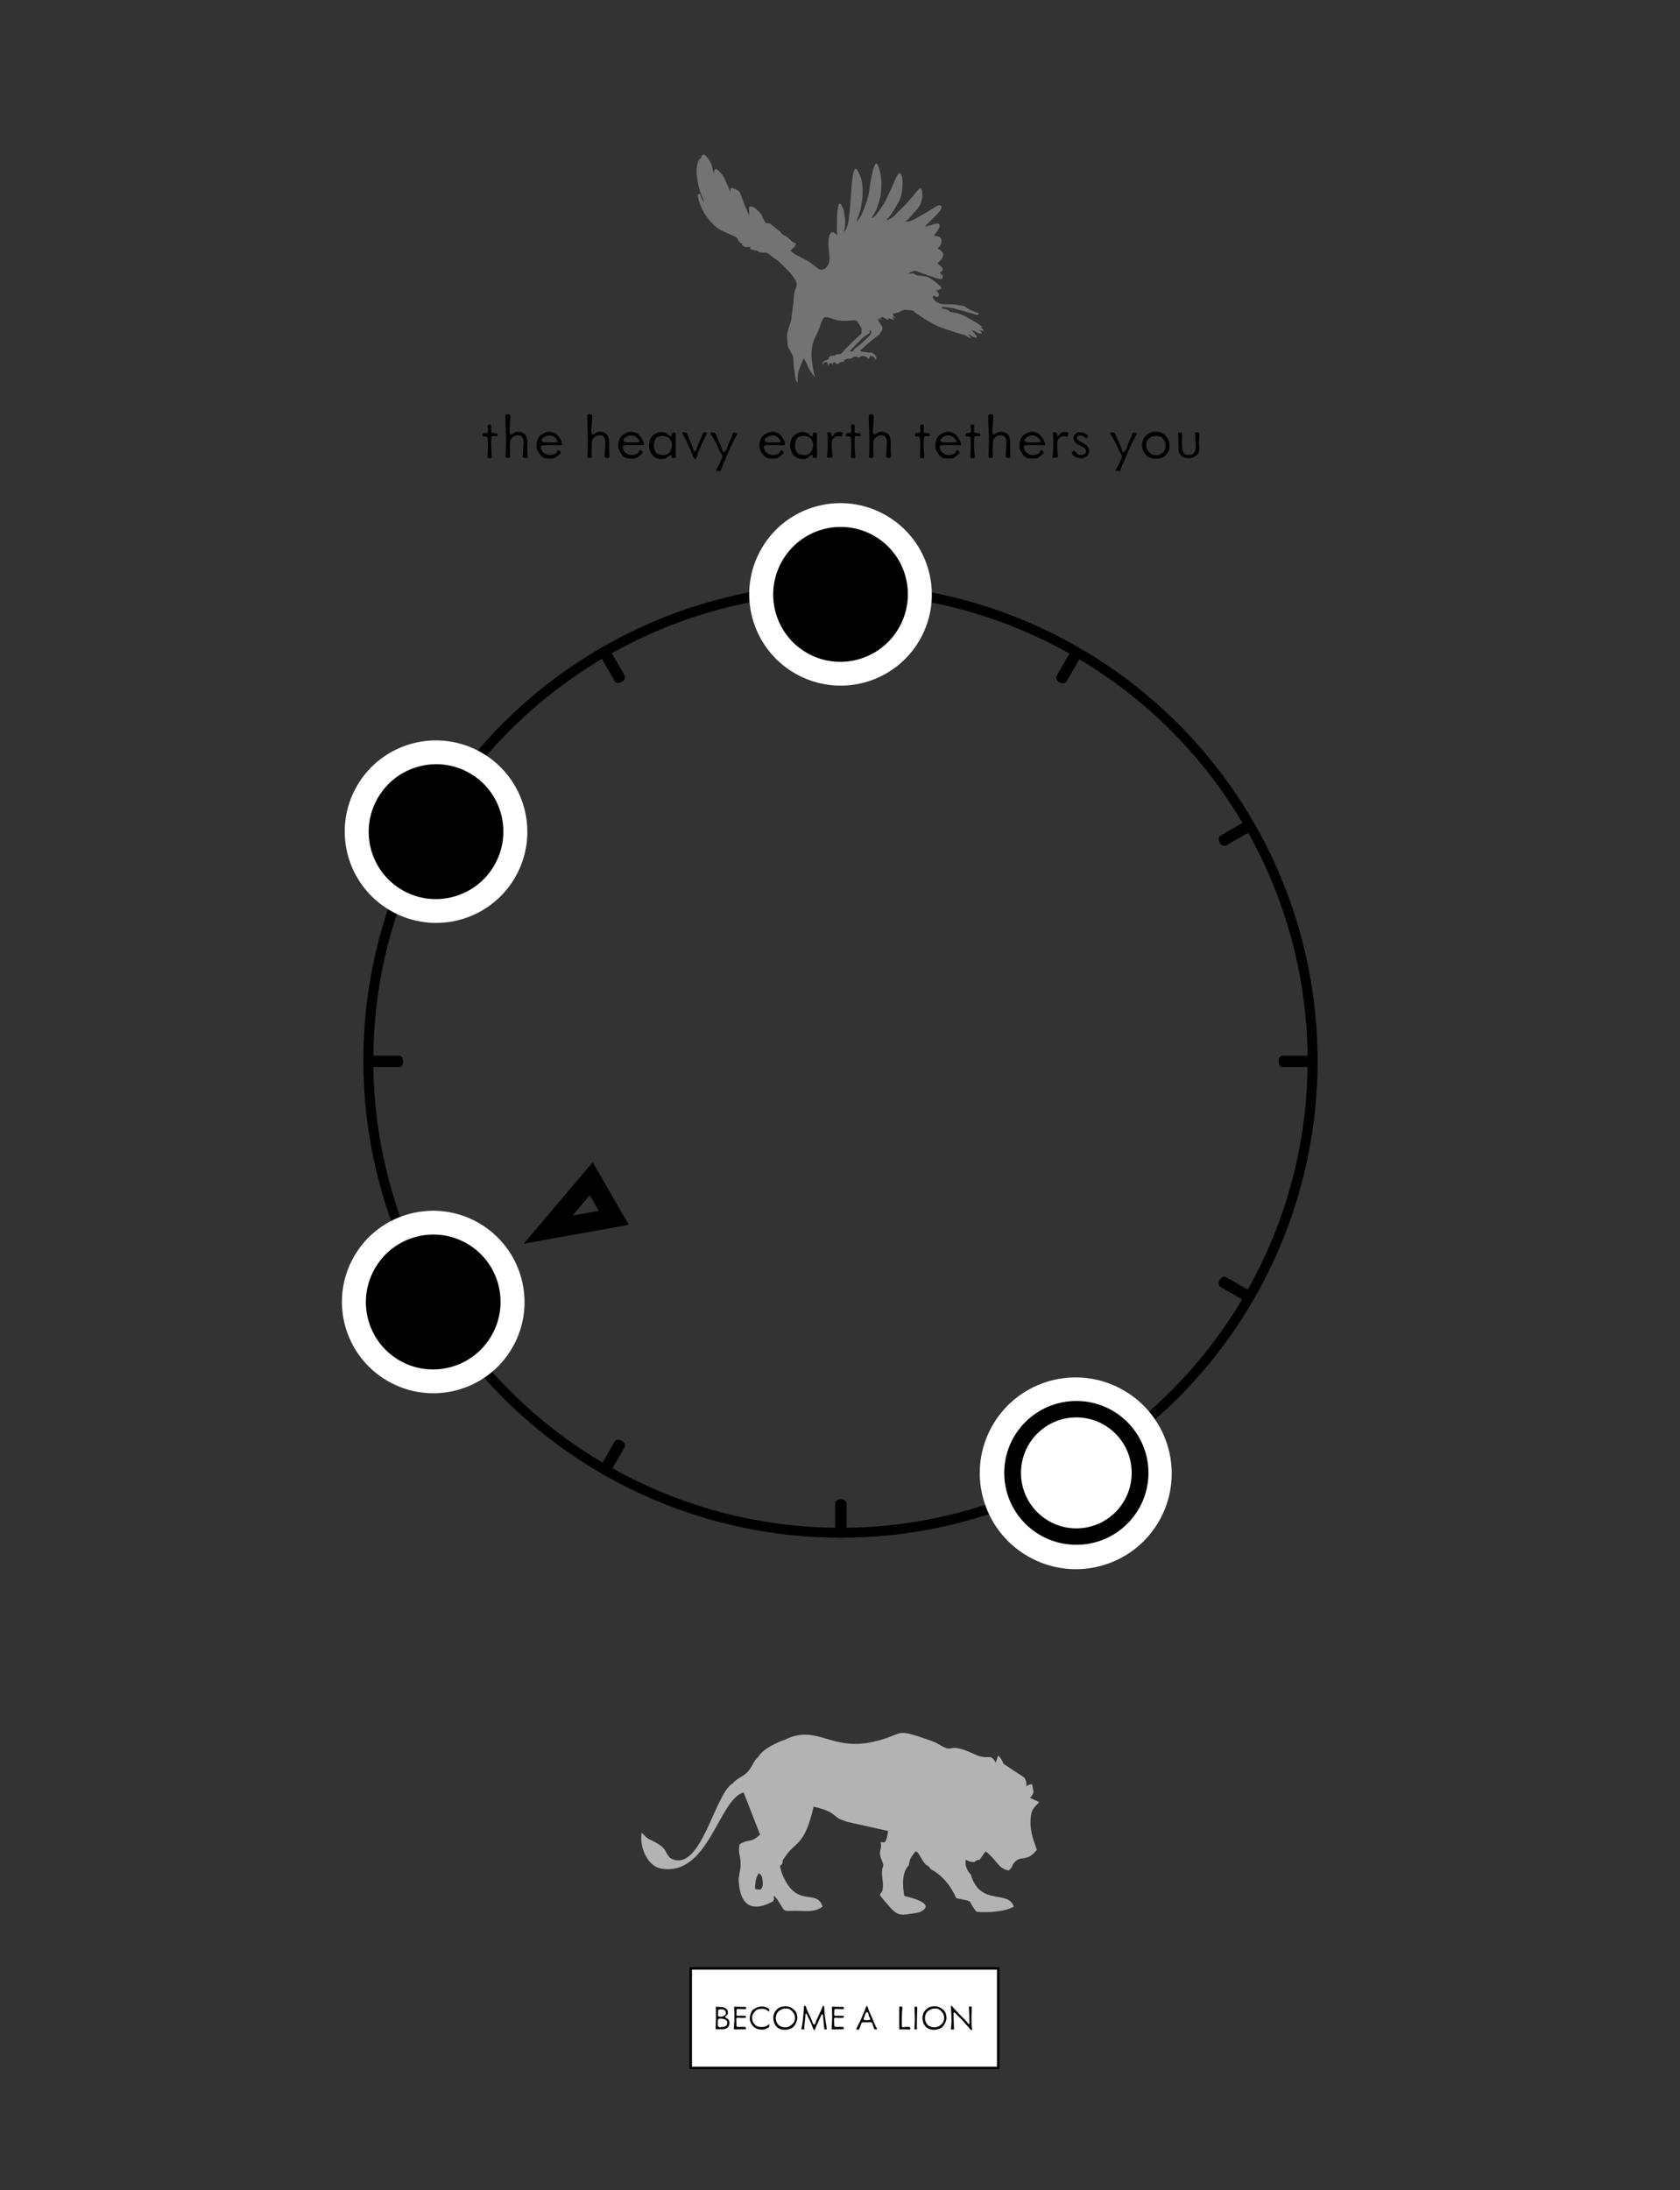 <?xml version="1.0" encoding="UTF-8" standalone="no"?>
<!DOCTYPE svg PUBLIC "-//W3C//DTD SVG 1.1//EN" "http://www.w3.org/Graphics/SVG/1.1/DTD/svg11.dtd">
<svg width="100%" height="100%" viewBox="0 0 1688 2200" version="1.1" xmlns="http://www.w3.org/2000/svg" xmlns:xlink="http://www.w3.org/1999/xlink" xml:space="preserve" xmlns:serif="http://www.serif.com/" style="fill-rule:evenodd;clip-rule:evenodd;stroke-linecap:round;stroke-linejoin:round;stroke-miterlimit:1.5;">
    <rect x="0" y="0" width="1688" height="2200" fill="#333333" stroke="none"/>
    <g transform="matrix(1,0,0,1,-6574,-2846)">
        <g id="CROW-TO-LION-1" transform="matrix(0.938,0,0,1.222,6574,2846)">
            <rect x="0" y="0" width="1800" height="1800" style="fill:none;"/>
            <g id="S" transform="matrix(0.921,0,0,0.707,188.113,75.37)">
                <g transform="matrix(-0.584,-1.011,0.903,-0.521,274.4,2401.39)">
                    <g id="Root-Markers" serif:id="Root Markers">
                        <path id="_8" serif:id="8" d="M731.999,618L768,730L695.999,730L731.999,618ZM731.999,680.84L740.959,708.715C740.959,708.715 723.04,708.715 723.04,708.715L731.999,680.84Z"/>
                    </g>
                </g>
                <g id="Ring" transform="matrix(-1.098,0,0,-1.098,1579.66,2326.32)">
                    <g transform="matrix(0.546,-0.945,0.954,0.551,-641.299,1170.26)">
                        <ellipse cx="692" cy="1046" rx="458" ry="454" style="fill:none;stroke:black;stroke-width:9.61px;"/>
                    </g>
                    <g transform="matrix(0.5,-0.866,0.63,0.364,-412.931,1316.59)">
                        <path d="M768,524.038L768,568" style="fill:none;stroke:black;stroke-width:12.06px;"/>
                    </g>
                    <g transform="matrix(0.5,-0.866,0.63,0.364,425.349,1800.57)">
                        <path d="M768,524.038L768,568" style="fill:none;stroke:black;stroke-width:12.06px;"/>
                    </g>
                    <g transform="matrix(-0.866,-0.5,0.364,-0.63,1442.63,1400.58)">
                        <path d="M768,524.038L768,568" style="fill:none;stroke:black;stroke-width:12.06px;"/>
                    </g>
                    <g transform="matrix(-0.866,-0.5,0.364,-0.63,958.61,2238.93)">
                        <path d="M768,524.038L768,568" style="fill:none;stroke:black;stroke-width:12.06px;"/>
                    </g>
                    <g transform="matrix(0.866,-0.5,0.364,0.63,-371.594,713.016)">
                        <path d="M768,524.038L768,568" style="fill:none;stroke:black;stroke-width:12.06px;"/>
                    </g>
                    <g transform="matrix(0.866,-0.5,0.364,0.63,112.404,1551.33)">
                        <path d="M768,524.038L768,568" style="fill:none;stroke:black;stroke-width:12.06px;"/>
                    </g>
                    <g transform="matrix(-0.5,-0.866,0.63,-0.364,1193.38,1713.55)">
                        <path d="M768,524.038L768,568" style="fill:none;stroke:black;stroke-width:12.06px;"/>
                    </g>
                    <g transform="matrix(-0.5,-0.866,0.63,-0.364,355.038,2197.57)">
                        <path d="M768,524.038L768,568" style="fill:none;stroke:black;stroke-width:12.06px;"/>
                    </g>
                    <g transform="matrix(1,0,0,0.727,-34,210.969)">
                        <path d="M768,524.038L768,568" style="fill:none;stroke:black;stroke-width:12.06px;"/>
                    </g>
                    <g transform="matrix(1,0,0,0.727,-34,1179)">
                        <path d="M768,524.038L768,568" style="fill:none;stroke:black;stroke-width:12.06px;"/>
                    </g>
                    <g transform="matrix(6.12323e-17,-1,0.727,4.45181e-17,821.022,1859.96)">
                        <path d="M768,524.038L768,568" style="fill:none;stroke:black;stroke-width:12.06px;"/>
                    </g>
                    <g transform="matrix(6.12323e-17,-1,0.727,4.45181e-17,-146.974,1859.96)">
                        <path d="M768,524.038L768,568" style="fill:none;stroke:black;stroke-width:12.06px;"/>
                    </g>
                </g>
                <g id="Notes" transform="matrix(1,0,0,1,0,81.033)">
                    <g id="_10" serif:id="10" transform="matrix(-1.398,2.421,-2.458,-1.419,2667.89,-328.094)">
                        <ellipse cx="766" cy="526.5" rx="33" ry="32.5" style="stroke:white;stroke-width:9.86px;"/>
                    </g>
                    <g id="_81" serif:id="8" transform="matrix(-1.398,2.421,-2.458,-1.419,2664.62,218.751)">
                        <ellipse cx="766" cy="526.5" rx="33" ry="32.5" style="stroke:white;stroke-width:9.86px;"/>
                    </g>
                    <g id="_0" serif:id="0" transform="matrix(-1.398,2.421,-2.458,-1.419,3138.34,-603.96)">
                        <ellipse cx="766" cy="526.5" rx="33" ry="32.5" style="stroke:white;stroke-width:9.86px;"/>
                    </g>
                </g>
                <g id="Treble-Marker" serif:id="Treble Marker" transform="matrix(1,0,0,1,0,81.033)">
                    <g id="_5" serif:id="5">
                        <g id="_5u" serif:id="5u" transform="matrix(-1.398,2.421,-2.458,-1.419,3411.9,417.908)">
                            <ellipse cx="766" cy="526.5" rx="33" ry="32.5" style="fill:white;stroke:white;stroke-width:13.7px;"/>
                        </g>
                        <g id="_5a" serif:id="5a" transform="matrix(1.129,0,0,1.106,19.808,956.287)">
                            <ellipse cx="910.352" cy="514.037" rx="65.648" ry="66.963" style="fill:white;stroke:black;stroke-width:17.26px;"/>
                        </g>
                    </g>
                </g>
            </g>
			<a xlink:href="CROW-TO-LION-2.svg">
            <g id="TO-LION" serif:id="TO LION" transform="matrix(1,0,0,1,0,57.273)">
                <g id="LINK-RIGHT" serif:id="LINK RIGHT" transform="matrix(1.066,0,0,0.818,205.806,-24.546)">
                    <rect x="501" y="1938" width="309" height="100" style="fill:white;stroke:black;stroke-width:2.5px;"/>
                </g>
                <g id="become-a-LION" serif:id="become a LION" transform="matrix(1.066,0,0,0.818,279.745,-7.687)">
                    <g transform="matrix(37.5,0,0,37.5,453.63,1978.55)">
                        <path d="M0.452,-0.175L0.452,-0.178C0.452,-0.239 0.411,-0.277 0.395,-0.286C0.385,-0.291 0.372,-0.296 0.362,-0.302C0.351,-0.309 0.341,-0.317 0.341,-0.326C0.341,-0.343 0.352,-0.357 0.372,-0.369C0.389,-0.379 0.411,-0.394 0.411,-0.451L0.411,-0.463C0.411,-0.528 0.344,-0.567 0.309,-0.583C0.276,-0.597 0.176,-0.601 0.115,-0.601C0.086,-0.601 0.084,-0.594 0.083,-0.588C0.083,-0.583 0.084,-0.576 0.086,-0.568C0.087,-0.559 0.09,-0.55 0.09,-0.54C0.091,-0.527 0.091,-0.501 0.091,-0.469C0.091,-0.404 0.09,-0.316 0.09,-0.271C0.09,-0.201 0.086,-0.063 0.084,-0.036L0.084,-0.026C0.084,-0.005 0.088,-0.001 0.098,-0.001L0.106,-0.001C0.115,-0.002 0.127,-0.002 0.142,-0.002C0.171,-0.002 0.212,-0.001 0.256,-0.001C0.319,-0.001 0.366,-0.016 0.397,-0.039C0.427,-0.06 0.451,-0.11 0.452,-0.175ZM0.339,-0.491C0.351,-0.469 0.358,-0.447 0.358,-0.428C0.358,-0.408 0.35,-0.39 0.329,-0.375C0.296,-0.351 0.26,-0.336 0.224,-0.336L0.211,-0.336L0.186,-0.339C0.178,-0.341 0.171,-0.342 0.164,-0.345C0.151,-0.351 0.144,-0.362 0.144,-0.38L0.144,-0.386C0.146,-0.423 0.15,-0.473 0.15,-0.493L0.15,-0.503C0.15,-0.51 0.151,-0.516 0.155,-0.522C0.161,-0.531 0.174,-0.535 0.195,-0.535L0.201,-0.535C0.217,-0.534 0.245,-0.536 0.271,-0.531C0.297,-0.527 0.326,-0.517 0.339,-0.491ZM0.393,-0.182L0.393,-0.174C0.393,-0.069 0.305,-0.064 0.25,-0.059L0.216,-0.056L0.198,-0.056C0.169,-0.056 0.141,-0.063 0.14,-0.106C0.139,-0.126 0.139,-0.148 0.139,-0.169C0.139,-0.202 0.14,-0.232 0.142,-0.245C0.146,-0.266 0.164,-0.286 0.201,-0.286C0.205,-0.286 0.209,-0.285 0.213,-0.285C0.224,-0.283 0.24,-0.283 0.259,-0.281C0.277,-0.278 0.299,-0.275 0.32,-0.268C0.357,-0.256 0.393,-0.231 0.393,-0.182Z" style="fill-rule:nonzero;"/>
                    </g>
                    <g transform="matrix(37.5,0,0,37.5,472.08,1978.55)">
                        <path d="M0.406,-0.571C0.406,-0.59 0.401,-0.596 0.392,-0.598C0.386,-0.6 0.361,-0.601 0.333,-0.601L0.263,-0.601C0.236,-0.601 0.126,-0.604 0.101,-0.604C0.091,-0.604 0.084,-0.599 0.084,-0.587L0.084,-0.584C0.086,-0.564 0.088,-0.497 0.09,-0.466C0.091,-0.447 0.092,-0.376 0.092,-0.313C0.092,-0.271 0.091,-0.234 0.09,-0.222C0.086,-0.193 0.082,-0.072 0.078,-0.029C0.078,-0.026 0.077,-0.024 0.077,-0.021C0.077,-0.008 0.082,-0.002 0.086,-0.001C0.092,0.003 0.101,0.003 0.109,0.003C0.125,0.003 0.177,0.001 0.216,0.001C0.256,0.001 0.341,-0.001 0.381,-0.001C0.399,-0.001 0.404,-0.012 0.404,-0.022C0.404,-0.028 0.402,-0.034 0.401,-0.037C0.397,-0.051 0.391,-0.059 0.386,-0.059C0.375,-0.059 0.333,-0.065 0.318,-0.065C0.302,-0.065 0.234,-0.061 0.199,-0.061C0.161,-0.061 0.147,-0.082 0.147,-0.101L0.147,-0.106C0.147,-0.108 0.148,-0.113 0.148,-0.118C0.148,-0.124 0.147,-0.13 0.147,-0.137C0.146,-0.151 0.146,-0.165 0.146,-0.172C0.146,-0.188 0.143,-0.235 0.141,-0.264L0.141,-0.269C0.141,-0.3 0.162,-0.309 0.176,-0.311C0.177,-0.311 0.18,-0.312 0.183,-0.312C0.194,-0.312 0.212,-0.311 0.229,-0.309C0.231,-0.309 0.233,-0.308 0.235,-0.308C0.256,-0.306 0.276,-0.304 0.283,-0.304C0.298,-0.304 0.359,-0.308 0.386,-0.308C0.399,-0.308 0.401,-0.314 0.401,-0.326L0.401,-0.343C0.401,-0.352 0.398,-0.36 0.39,-0.36C0.371,-0.36 0.304,-0.363 0.283,-0.363C0.261,-0.363 0.201,-0.361 0.177,-0.361C0.15,-0.361 0.145,-0.381 0.145,-0.395C0.145,-0.397 0.146,-0.4 0.146,-0.402C0.147,-0.413 0.15,-0.485 0.15,-0.508C0.15,-0.536 0.161,-0.544 0.181,-0.544L0.256,-0.544C0.276,-0.544 0.357,-0.538 0.381,-0.538C0.396,-0.538 0.406,-0.553 0.406,-0.571Z" style="fill-rule:nonzero;"/>
                    </g>
                    <g transform="matrix(37.5,0,0,37.5,489.18,1978.55)">
                        <path d="M0.571,-0.116C0.572,-0.12 0.572,-0.123 0.572,-0.126C0.572,-0.131 0.571,-0.133 0.568,-0.133C0.566,-0.133 0.562,-0.131 0.557,-0.127L0.536,-0.111C0.526,-0.103 0.513,-0.095 0.497,-0.087C0.466,-0.072 0.424,-0.059 0.365,-0.059C0.246,-0.059 0.201,-0.106 0.171,-0.138C0.141,-0.171 0.115,-0.21 0.109,-0.303C0.109,-0.306 0.108,-0.31 0.108,-0.313C0.108,-0.406 0.191,-0.493 0.24,-0.522C0.274,-0.542 0.328,-0.548 0.373,-0.548C0.397,-0.548 0.418,-0.546 0.432,-0.545C0.476,-0.538 0.536,-0.494 0.561,-0.475C0.564,-0.473 0.566,-0.471 0.566,-0.471C0.568,-0.471 0.568,-0.473 0.569,-0.475C0.57,-0.479 0.57,-0.484 0.57,-0.49L0.57,-0.52C0.57,-0.523 0.57,-0.526 0.569,-0.529C0.567,-0.534 0.564,-0.541 0.552,-0.552C0.531,-0.574 0.465,-0.608 0.376,-0.61L0.368,-0.61C0.278,-0.61 0.194,-0.568 0.14,-0.527C0.086,-0.487 0.055,-0.379 0.049,-0.3C0.049,-0.296 0.048,-0.291 0.048,-0.288C0.048,-0.213 0.098,-0.126 0.133,-0.086C0.169,-0.046 0.241,0.006 0.36,0.01L0.368,0.01C0.431,0.01 0.489,-0.007 0.541,-0.042C0.551,-0.05 0.559,-0.056 0.563,-0.059C0.569,-0.062 0.571,-0.068 0.571,-0.079L0.571,-0.116Z" style="fill-rule:nonzero;"/>
                    </g>
                    <g transform="matrix(37.5,0,0,37.5,512.618,1978.55)">
                        <path d="M0.698,-0.296C0.698,-0.331 0.693,-0.37 0.676,-0.43C0.659,-0.487 0.589,-0.545 0.544,-0.571C0.501,-0.598 0.446,-0.617 0.376,-0.617C0.321,-0.617 0.252,-0.6 0.212,-0.579C0.173,-0.559 0.11,-0.491 0.091,-0.456C0.072,-0.42 0.055,-0.358 0.053,-0.309L0.053,-0.302C0.053,-0.254 0.071,-0.186 0.081,-0.161C0.093,-0.133 0.133,-0.063 0.186,-0.033C0.239,-0.002 0.277,0.013 0.361,0.014L0.367,0.014C0.449,0.014 0.526,-0.017 0.56,-0.039C0.593,-0.061 0.641,-0.115 0.662,-0.17C0.672,-0.198 0.681,-0.221 0.688,-0.241C0.695,-0.261 0.698,-0.278 0.698,-0.296ZM0.629,-0.249C0.621,-0.211 0.596,-0.161 0.561,-0.133C0.544,-0.117 0.526,-0.104 0.508,-0.091C0.489,-0.078 0.466,-0.067 0.441,-0.061C0.416,-0.055 0.392,-0.051 0.366,-0.051C0.341,-0.051 0.315,-0.055 0.288,-0.063C0.236,-0.079 0.183,-0.106 0.151,-0.175C0.127,-0.224 0.12,-0.261 0.12,-0.295C0.12,-0.308 0.121,-0.32 0.122,-0.332C0.128,-0.376 0.146,-0.432 0.179,-0.467C0.211,-0.501 0.261,-0.528 0.288,-0.538C0.314,-0.548 0.344,-0.556 0.381,-0.556L0.396,-0.556C0.417,-0.556 0.438,-0.555 0.459,-0.55C0.484,-0.543 0.507,-0.53 0.536,-0.503C0.594,-0.449 0.615,-0.411 0.625,-0.374C0.631,-0.352 0.634,-0.326 0.634,-0.301C0.634,-0.282 0.632,-0.265 0.629,-0.249Z" style="fill-rule:nonzero;"/>
                    </g>
                    <g transform="matrix(37.5,0,0,37.5,540.593,1978.55)">
                        <path d="M0.741,-0.01L0.741,-0.016C0.741,-0.022 0.739,-0.03 0.738,-0.036C0.734,-0.054 0.722,-0.136 0.714,-0.185C0.706,-0.234 0.695,-0.331 0.686,-0.382C0.679,-0.433 0.675,-0.521 0.673,-0.571C0.671,-0.62 0.658,-0.629 0.646,-0.629C0.635,-0.629 0.626,-0.614 0.623,-0.591C0.622,-0.579 0.613,-0.561 0.605,-0.544C0.596,-0.526 0.585,-0.506 0.578,-0.488C0.564,-0.451 0.525,-0.375 0.511,-0.341C0.498,-0.308 0.48,-0.281 0.462,-0.24C0.454,-0.219 0.448,-0.192 0.441,-0.171C0.433,-0.15 0.421,-0.126 0.399,-0.125C0.387,-0.125 0.373,-0.144 0.363,-0.171C0.354,-0.194 0.346,-0.22 0.34,-0.236C0.326,-0.266 0.295,-0.343 0.277,-0.378L0.237,-0.458C0.221,-0.491 0.206,-0.526 0.197,-0.555C0.192,-0.569 0.189,-0.581 0.186,-0.591C0.182,-0.602 0.18,-0.611 0.176,-0.616C0.17,-0.627 0.161,-0.633 0.142,-0.633C0.132,-0.633 0.131,-0.616 0.128,-0.595C0.125,-0.569 0.123,-0.526 0.123,-0.516L0.123,-0.504C0.123,-0.467 0.106,-0.307 0.1,-0.246C0.092,-0.173 0.071,-0.054 0.065,-0.025L0.061,-0.011L0.061,-0.003C0.062,-0.001 0.069,0.004 0.1,0.007L0.108,0.007C0.131,0.007 0.136,0.001 0.137,-0.004C0.138,-0.006 0.138,-0.009 0.138,-0.012C0.138,-0.02 0.136,-0.029 0.136,-0.035L0.136,-0.038C0.136,-0.052 0.138,-0.08 0.141,-0.108C0.141,-0.11 0.142,-0.111 0.142,-0.112C0.146,-0.146 0.151,-0.18 0.151,-0.196C0.154,-0.23 0.167,-0.304 0.167,-0.377C0.167,-0.396 0.169,-0.409 0.174,-0.416C0.177,-0.419 0.181,-0.421 0.184,-0.421C0.189,-0.421 0.195,-0.418 0.199,-0.413C0.209,-0.402 0.22,-0.377 0.225,-0.363C0.229,-0.348 0.235,-0.336 0.241,-0.323L0.265,-0.276C0.283,-0.238 0.308,-0.191 0.322,-0.154C0.336,-0.116 0.369,-0.044 0.377,-0.016C0.385,0.009 0.4,0.022 0.41,0.022C0.418,0.022 0.423,0.017 0.431,-0.013C0.436,-0.027 0.45,-0.061 0.466,-0.098L0.516,-0.207C0.543,-0.267 0.576,-0.336 0.59,-0.373C0.598,-0.395 0.607,-0.404 0.616,-0.404C0.629,-0.404 0.64,-0.384 0.641,-0.361C0.643,-0.326 0.649,-0.251 0.655,-0.197C0.661,-0.142 0.668,-0.071 0.671,-0.036C0.672,-0.007 0.674,0.003 0.706,0.003L0.714,0.003C0.735,0.002 0.739,-0.005 0.741,-0.01Z" style="fill-rule:nonzero;"/>
                    </g>
                    <g transform="matrix(37.5,0,0,37.5,570.33,1978.55)">
                        <path d="M0.406,-0.571C0.406,-0.59 0.401,-0.596 0.392,-0.598C0.386,-0.6 0.361,-0.601 0.333,-0.601L0.263,-0.601C0.236,-0.601 0.126,-0.604 0.101,-0.604C0.091,-0.604 0.084,-0.599 0.084,-0.587L0.084,-0.584C0.086,-0.564 0.088,-0.497 0.09,-0.466C0.091,-0.447 0.092,-0.376 0.092,-0.313C0.092,-0.271 0.091,-0.234 0.09,-0.222C0.086,-0.193 0.082,-0.072 0.078,-0.029C0.078,-0.026 0.077,-0.024 0.077,-0.021C0.077,-0.008 0.082,-0.002 0.086,-0.001C0.092,0.003 0.101,0.003 0.109,0.003C0.125,0.003 0.177,0.001 0.216,0.001C0.256,0.001 0.341,-0.001 0.381,-0.001C0.399,-0.001 0.404,-0.012 0.404,-0.022C0.404,-0.028 0.402,-0.034 0.401,-0.037C0.397,-0.051 0.391,-0.059 0.386,-0.059C0.375,-0.059 0.333,-0.065 0.318,-0.065C0.302,-0.065 0.234,-0.061 0.199,-0.061C0.161,-0.061 0.147,-0.082 0.147,-0.101L0.147,-0.106C0.147,-0.108 0.148,-0.113 0.148,-0.118C0.148,-0.124 0.147,-0.13 0.147,-0.137C0.146,-0.151 0.146,-0.165 0.146,-0.172C0.146,-0.188 0.143,-0.235 0.141,-0.264L0.141,-0.269C0.141,-0.3 0.162,-0.309 0.176,-0.311C0.177,-0.311 0.18,-0.312 0.183,-0.312C0.194,-0.312 0.212,-0.311 0.229,-0.309C0.231,-0.309 0.233,-0.308 0.235,-0.308C0.256,-0.306 0.276,-0.304 0.283,-0.304C0.298,-0.304 0.359,-0.308 0.386,-0.308C0.399,-0.308 0.401,-0.314 0.401,-0.326L0.401,-0.343C0.401,-0.352 0.398,-0.36 0.39,-0.36C0.371,-0.36 0.304,-0.363 0.283,-0.363C0.261,-0.363 0.201,-0.361 0.177,-0.361C0.15,-0.361 0.145,-0.381 0.145,-0.395C0.145,-0.397 0.146,-0.4 0.146,-0.402C0.147,-0.413 0.15,-0.485 0.15,-0.508C0.15,-0.536 0.161,-0.544 0.181,-0.544L0.256,-0.544C0.276,-0.544 0.357,-0.538 0.381,-0.538C0.396,-0.538 0.406,-0.553 0.406,-0.571Z" style="fill-rule:nonzero;"/>
                    </g>
                    <g transform="matrix(37.5,0,0,37.5,596.805,1978.55)">
                        <path d="M0.588,-0.01C0.587,-0.018 0.579,-0.031 0.575,-0.038C0.562,-0.058 0.539,-0.105 0.533,-0.124C0.527,-0.141 0.482,-0.248 0.466,-0.283C0.451,-0.318 0.379,-0.478 0.367,-0.506C0.361,-0.52 0.354,-0.55 0.345,-0.577C0.345,-0.578 0.344,-0.579 0.344,-0.58C0.336,-0.601 0.33,-0.621 0.318,-0.621C0.306,-0.621 0.299,-0.614 0.29,-0.591C0.281,-0.57 0.273,-0.539 0.259,-0.504C0.231,-0.434 0.192,-0.349 0.166,-0.285C0.139,-0.221 0.105,-0.156 0.077,-0.103C0.05,-0.05 0.033,-0.015 0.033,-0.004C0.033,0.011 0.066,0.012 0.074,0.012C0.103,0.012 0.117,-0.002 0.118,-0.016C0.12,-0.027 0.129,-0.053 0.139,-0.079C0.15,-0.105 0.161,-0.133 0.166,-0.151C0.171,-0.174 0.186,-0.184 0.201,-0.187C0.206,-0.188 0.212,-0.189 0.218,-0.189C0.225,-0.189 0.232,-0.188 0.239,-0.187C0.244,-0.186 0.257,-0.186 0.275,-0.186C0.317,-0.186 0.384,-0.187 0.416,-0.189C0.445,-0.188 0.46,-0.166 0.469,-0.142C0.479,-0.116 0.485,-0.084 0.494,-0.055C0.507,-0.009 0.519,0.004 0.546,0.004C0.552,0.004 0.56,0.003 0.567,0.002C0.586,-0 0.588,-0.005 0.588,-0.01ZM0.406,-0.275L0.406,-0.27C0.406,-0.261 0.402,-0.254 0.394,-0.251C0.383,-0.245 0.362,-0.243 0.324,-0.243C0.264,-0.243 0.226,-0.247 0.226,-0.274C0.226,-0.279 0.227,-0.285 0.23,-0.291L0.277,-0.414C0.284,-0.435 0.3,-0.459 0.316,-0.459C0.341,-0.459 0.352,-0.438 0.358,-0.42C0.363,-0.401 0.364,-0.381 0.367,-0.368C0.368,-0.363 0.371,-0.356 0.375,-0.347L0.388,-0.321C0.397,-0.302 0.406,-0.283 0.406,-0.275Z" style="fill-rule:nonzero;"/>
                    </g>
                    <g transform="matrix(37.5,0,0,37.5,638.543,1978.55)">
                        <path d="M0.365,-0.026C0.366,-0.031 0.366,-0.036 0.366,-0.039C0.366,-0.053 0.361,-0.055 0.355,-0.056C0.339,-0.058 0.302,-0.064 0.271,-0.064C0.241,-0.064 0.223,-0.06 0.183,-0.054C0.179,-0.053 0.175,-0.053 0.171,-0.053C0.156,-0.053 0.146,-0.059 0.141,-0.071C0.139,-0.077 0.139,-0.085 0.139,-0.091C0.138,-0.094 0.138,-0.097 0.138,-0.101L0.138,-0.111C0.137,-0.116 0.137,-0.126 0.137,-0.137C0.137,-0.185 0.14,-0.275 0.14,-0.328C0.14,-0.395 0.146,-0.511 0.154,-0.561C0.155,-0.566 0.155,-0.571 0.155,-0.576C0.155,-0.605 0.136,-0.607 0.108,-0.611L0.1,-0.611C0.081,-0.611 0.071,-0.6 0.071,-0.574L0.071,-0.021C0.071,-0.005 0.077,-0 0.085,0.002C0.089,0.004 0.094,0.004 0.099,0.004C0.106,0.004 0.116,0.003 0.122,0.002C0.135,0.001 0.149,0.001 0.165,0.001C0.18,0.001 0.196,0.001 0.211,0.002C0.256,0.004 0.336,0.008 0.345,0.008C0.356,0.008 0.359,0.005 0.361,0.002C0.361,-0 0.362,-0.002 0.363,-0.008C0.363,-0.013 0.364,-0.019 0.365,-0.026Z" style="fill-rule:nonzero;"/>
                    </g>
                    <g transform="matrix(37.5,0,0,37.5,652.868,1978.55)">
                        <path d="M0.17,-0.569L0.17,-0.578C0.17,-0.598 0.165,-0.601 0.162,-0.603C0.16,-0.604 0.156,-0.604 0.151,-0.604C0.145,-0.603 0.138,-0.603 0.132,-0.603L0.122,-0.603C0.106,-0.603 0.101,-0.6 0.1,-0.596C0.098,-0.593 0.097,-0.589 0.097,-0.582C0.097,-0.576 0.098,-0.568 0.098,-0.559C0.101,-0.527 0.106,-0.376 0.106,-0.302L0.106,-0.281C0.106,-0.221 0.104,-0.138 0.098,-0.07C0.096,-0.051 0.096,-0.038 0.096,-0.027C0.096,0.001 0.104,0.004 0.135,0.004C0.159,0.004 0.165,-0.001 0.165,-0.016C0.165,-0.019 0.164,-0.023 0.164,-0.029L0.161,-0.064L0.161,-0.129C0.161,-0.197 0.162,-0.288 0.164,-0.325C0.166,-0.376 0.17,-0.512 0.17,-0.569Z" style="fill-rule:nonzero;"/>
                    </g>
                    <g transform="matrix(37.5,0,0,37.5,662.505,1978.55)">
                        <path d="M0.698,-0.296C0.698,-0.331 0.693,-0.37 0.676,-0.43C0.659,-0.487 0.589,-0.545 0.544,-0.571C0.501,-0.598 0.446,-0.617 0.376,-0.617C0.321,-0.617 0.252,-0.6 0.212,-0.579C0.173,-0.559 0.11,-0.491 0.091,-0.456C0.072,-0.42 0.055,-0.358 0.053,-0.309L0.053,-0.302C0.053,-0.254 0.071,-0.186 0.081,-0.161C0.093,-0.133 0.133,-0.063 0.186,-0.033C0.239,-0.002 0.277,0.013 0.361,0.014L0.367,0.014C0.449,0.014 0.526,-0.017 0.56,-0.039C0.593,-0.061 0.641,-0.115 0.662,-0.17C0.672,-0.198 0.681,-0.221 0.688,-0.241C0.695,-0.261 0.698,-0.278 0.698,-0.296ZM0.629,-0.249C0.621,-0.211 0.596,-0.161 0.561,-0.133C0.544,-0.117 0.526,-0.104 0.508,-0.091C0.489,-0.078 0.466,-0.067 0.441,-0.061C0.416,-0.055 0.392,-0.051 0.366,-0.051C0.341,-0.051 0.315,-0.055 0.288,-0.063C0.236,-0.079 0.183,-0.106 0.151,-0.175C0.127,-0.224 0.12,-0.261 0.12,-0.295C0.12,-0.308 0.121,-0.32 0.122,-0.332C0.128,-0.376 0.146,-0.432 0.179,-0.467C0.211,-0.501 0.261,-0.528 0.288,-0.538C0.314,-0.548 0.344,-0.556 0.381,-0.556L0.396,-0.556C0.417,-0.556 0.438,-0.555 0.459,-0.55C0.484,-0.543 0.507,-0.53 0.536,-0.503C0.594,-0.449 0.615,-0.411 0.625,-0.374C0.631,-0.352 0.634,-0.326 0.634,-0.301C0.634,-0.282 0.632,-0.265 0.629,-0.249Z" style="fill-rule:nonzero;"/>
                    </g>
                    <g transform="matrix(37.5,0,0,37.5,690.48,1978.55)">
                        <path d="M0.638,-0.005C0.638,-0.008 0.637,-0.013 0.636,-0.019L0.632,-0.041C0.63,-0.057 0.626,-0.078 0.624,-0.101C0.622,-0.125 0.621,-0.176 0.621,-0.229C0.621,-0.281 0.622,-0.336 0.622,-0.364C0.622,-0.421 0.626,-0.531 0.628,-0.581L0.628,-0.586C0.628,-0.606 0.624,-0.608 0.621,-0.609C0.619,-0.609 0.616,-0.61 0.615,-0.61C0.612,-0.61 0.609,-0.609 0.606,-0.609C0.599,-0.609 0.591,-0.609 0.583,-0.61L0.576,-0.61C0.56,-0.61 0.552,-0.602 0.552,-0.581C0.552,-0.578 0.552,-0.574 0.553,-0.57C0.557,-0.535 0.559,-0.461 0.563,-0.42C0.564,-0.409 0.564,-0.395 0.564,-0.378L0.564,-0.301C0.564,-0.273 0.564,-0.247 0.566,-0.228C0.568,-0.215 0.569,-0.203 0.569,-0.193C0.569,-0.158 0.561,-0.141 0.549,-0.141C0.533,-0.141 0.527,-0.151 0.522,-0.161C0.521,-0.165 0.52,-0.169 0.517,-0.173C0.515,-0.18 0.507,-0.186 0.497,-0.196C0.486,-0.207 0.475,-0.218 0.466,-0.23C0.456,-0.242 0.437,-0.262 0.415,-0.285L0.347,-0.352C0.306,-0.393 0.244,-0.46 0.216,-0.491C0.202,-0.507 0.183,-0.526 0.164,-0.546C0.146,-0.566 0.127,-0.587 0.116,-0.603C0.105,-0.618 0.098,-0.624 0.093,-0.626C0.09,-0.627 0.086,-0.627 0.082,-0.627L0.076,-0.627C0.07,-0.627 0.069,-0.619 0.069,-0.607L0.069,-0.592C0.069,-0.569 0.075,-0.505 0.078,-0.465C0.082,-0.423 0.084,-0.281 0.086,-0.226L0.086,-0.216C0.086,-0.157 0.072,-0.037 0.071,-0.01C0.071,-0.001 0.076,0.003 0.081,0.004C0.092,0.007 0.106,0.007 0.117,0.007L0.132,0.007C0.136,0.007 0.141,0.007 0.143,0.006C0.149,0.005 0.151,0.003 0.151,-0.001C0.151,-0.006 0.152,-0.011 0.152,-0.016C0.152,-0.031 0.151,-0.046 0.15,-0.062C0.148,-0.084 0.144,-0.211 0.144,-0.256C0.144,-0.301 0.14,-0.371 0.138,-0.416L0.138,-0.421C0.138,-0.439 0.146,-0.447 0.158,-0.447C0.161,-0.447 0.166,-0.446 0.171,-0.445C0.185,-0.439 0.201,-0.423 0.211,-0.41C0.231,-0.385 0.256,-0.358 0.286,-0.331C0.318,-0.303 0.361,-0.258 0.385,-0.231C0.408,-0.203 0.466,-0.137 0.494,-0.108C0.521,-0.079 0.566,-0.03 0.583,-0.006C0.597,0.016 0.616,0.022 0.626,0.022C0.636,0.022 0.638,0.007 0.638,-0.005Z" style="fill-rule:nonzero;"/>
                    </g>
                </g>
                <g transform="matrix(1.333,0,0,1.023,558.692,1279.25)">
                    <path d="M187.935,206.187C188.198,203.466 189.289,200.717 190.551,198.598C192.444,200.223 193.153,200.086 193.671,204.321C194.339,209.818 192.889,210.614 192.072,211.873C187.123,210.998 187.249,213.303 187.935,206.187ZM212.084,91.199C205.463,93.473 193.879,98.762 190.4,104.992C185.717,109.101 185.72,113.052 181.403,117.486C177.709,121.281 173.391,122.2 169.695,126.442C155.015,134.805 144.176,199.405 119.818,186.709C114.741,182.296 117.541,179.707 109.095,174.746C101.584,170.337 103.014,173.02 96.502,166.054C94.465,178.909 101.974,193.12 111.884,194.905C150.266,201.81 158.33,139.37 178.387,133.733L191.652,167.624C183.624,175.039 183.624,170.472 175.246,175.373C173.716,182.779 175.866,183.345 176.013,190.602C176.123,195.938 174.803,198.835 174.413,203.895C174.78,205.237 173.806,234.156 198.683,222.957C205.75,219.775 200.359,221.289 202.937,219.822C203.157,219.696 200.475,211.284 208.388,224.372C211.795,230.006 211.209,228.923 219.355,228.891C229.116,228.851 234.877,230.45 241.849,225.551C237.692,211.284 222.331,225.962 211.267,203.308C210.15,201.02 209.045,198.748 208.595,196.708C207.402,191.301 207.251,193.671 209.541,191.15C210.308,186.646 208.955,189.755 212.199,184.907C219.921,173.364 227.658,176.65 234.655,145.143C239.859,146.45 245.491,147.957 249.07,150.394C255.518,154.787 251.983,154.07 261.61,157.401L294.51,164.729C292.776,177.494 290.728,172.905 288.564,173.852C289.938,180.716 285.938,180.323 289.557,188.492C292.574,195.735 288.329,190.618 290.046,203.718C292.515,222.571 280.894,208.473 295.557,225.441C302.793,233.813 305.641,232.141 314.668,231.024L319.624,230.11C335.875,222.828 308.147,217.165 307.568,216.925C306.069,208.757 305.541,197.705 311.248,192.337C311.857,186.655 313.139,185.525 316.756,180.975C318.552,182.363 317.505,181.037 319.299,183.44C319.903,184.248 319.966,184.577 320.461,185.419C326.637,195.888 324.719,189.471 328.927,195.51C337.485,199.93 344.711,208.145 349.323,218.751C365.026,222.088 357.196,219.383 365.59,229.652C374.751,230.486 387.788,229.796 395.596,225.551C390.841,211.532 368.62,225.723 360.98,199.708C357.972,196.604 356.178,192.576 356.921,187.908C366.334,192.371 363.913,187.125 367.88,188.101L372.857,181.111C381.981,187.786 382.789,195.21 391.577,196.441C395.501,192.727 393.414,193.232 395.681,190.412C401.205,183.537 405.571,190.516 414.079,179.934C413.537,177.108 407.212,165.185 409.401,151.983C410.069,147.946 411.486,146.26 414.09,143.519C414.25,143.35 414.8,143.228 414.92,142.722C415.042,142.206 415.502,142.199 415.947,141.533L408.625,138.18C412.664,133.425 411.186,133.22 410.288,127.162C407.69,127.521 408.387,126.921 405.77,128.897C405.33,124.211 406.063,125.821 403.994,121.81L387.36,110.846C386.162,107.8 384.873,106.134 383.048,104.013L380.976,109.841C376.707,101.606 375.338,108.307 364.554,103.311C340.877,92.341 348.739,102.851 336.948,96.057C332.673,93.593 332.194,93.318 327.481,91.673C298.16,81.439 308.788,86.97 282.959,93.006C248.929,100.956 237.448,78.824 212.084,91.199Z" style="fill:rgb(179,179,179);"/>
                </g>
            </g>
			</a>
            <g id="Header">
                <g id="Lyric-Text--Lorem-Ipsum-Dolor-Sit-Ame-" serif:id="Lyric Text (Lorem Ipsum Dolor Sit Ame)" transform="matrix(1.066,-1.00849e-32,0,0.818,36.65,-1076.45)">
                    <g transform="matrix(66.667,0,0,66.667,448.598,1776)">
                        <path d="M0.253,-0.356C0.253,-0.364 0.249,-0.367 0.241,-0.37C0.236,-0.371 0.23,-0.371 0.224,-0.371C0.217,-0.371 0.211,-0.372 0.204,-0.372L0.187,-0.374C0.182,-0.374 0.178,-0.375 0.174,-0.376C0.165,-0.379 0.159,-0.386 0.159,-0.396C0.159,-0.41 0.159,-0.434 0.161,-0.473L0.161,-0.477C0.161,-0.492 0.158,-0.497 0.155,-0.499C0.15,-0.503 0.14,-0.503 0.134,-0.503L0.131,-0.503C0.116,-0.503 0.107,-0.491 0.106,-0.485C0.106,-0.484 0.105,-0.482 0.105,-0.481C0.105,-0.476 0.106,-0.468 0.107,-0.458C0.109,-0.445 0.111,-0.428 0.111,-0.411L0.111,-0.406C0.111,-0.388 0.103,-0.378 0.09,-0.375C0.086,-0.374 0.082,-0.374 0.078,-0.374C0.071,-0.374 0.062,-0.375 0.055,-0.375C0.041,-0.375 0.033,-0.366 0.03,-0.336C0.03,-0.335 0.029,-0.334 0.029,-0.333C0.029,-0.327 0.033,-0.325 0.041,-0.323C0.046,-0.322 0.051,-0.322 0.056,-0.322C0.061,-0.322 0.066,-0.323 0.07,-0.323C0.086,-0.323 0.107,-0.311 0.107,-0.289C0.107,-0.273 0.11,-0.238 0.11,-0.193C0.11,-0.148 0.104,-0.062 0.104,-0.023C0.104,-0.004 0.107,0.001 0.11,0.003L0.118,0.005L0.136,0.005C0.161,0.005 0.169,0.002 0.169,-0.011L0.169,-0.018C0.166,-0.046 0.161,-0.118 0.16,-0.16C0.159,-0.174 0.158,-0.191 0.158,-0.208C0.158,-0.241 0.16,-0.275 0.161,-0.297C0.162,-0.319 0.175,-0.328 0.191,-0.329L0.194,-0.329C0.206,-0.329 0.217,-0.326 0.229,-0.325L0.233,-0.325C0.246,-0.325 0.253,-0.332 0.253,-0.356Z" style="fill-rule:nonzero;"/>
                    </g>
                    <g transform="matrix(66.667,0,0,66.667,467.531,1776)">
                        <path d="M0.424,-0.026L0.424,-0.032C0.424,-0.04 0.423,-0.047 0.422,-0.055C0.42,-0.072 0.419,-0.12 0.419,-0.162C0.419,-0.189 0.419,-0.215 0.42,-0.23L0.42,-0.237C0.42,-0.274 0.409,-0.32 0.392,-0.346C0.375,-0.372 0.325,-0.389 0.299,-0.391C0.294,-0.391 0.288,-0.392 0.282,-0.392C0.259,-0.392 0.233,-0.387 0.205,-0.366C0.191,-0.355 0.181,-0.351 0.174,-0.351C0.168,-0.351 0.165,-0.353 0.162,-0.356C0.156,-0.362 0.156,-0.373 0.155,-0.381C0.152,-0.39 0.151,-0.4 0.151,-0.412C0.151,-0.425 0.152,-0.439 0.154,-0.457C0.158,-0.492 0.162,-0.551 0.164,-0.609L0.164,-0.615C0.164,-0.64 0.159,-0.647 0.155,-0.651C0.152,-0.654 0.149,-0.655 0.143,-0.656L0.119,-0.656C0.096,-0.656 0.089,-0.646 0.089,-0.628C0.089,-0.602 0.089,-0.554 0.092,-0.494C0.096,-0.433 0.099,-0.292 0.099,-0.253C0.099,-0.214 0.096,-0.082 0.093,-0.041C0.092,-0.033 0.091,-0.026 0.091,-0.021C0.091,-0.004 0.098,-0 0.126,0.003L0.132,0.003C0.155,0.003 0.159,-0.008 0.159,-0.021C0.159,-0.025 0.158,-0.029 0.158,-0.033C0.157,-0.045 0.156,-0.083 0.156,-0.124C0.156,-0.165 0.157,-0.209 0.158,-0.231C0.161,-0.281 0.186,-0.302 0.204,-0.316C0.224,-0.331 0.261,-0.34 0.278,-0.34C0.281,-0.34 0.286,-0.34 0.291,-0.339C0.311,-0.338 0.326,-0.33 0.341,-0.313C0.361,-0.289 0.362,-0.256 0.362,-0.225L0.362,-0.212C0.362,-0.182 0.355,-0.082 0.351,-0.047C0.35,-0.041 0.35,-0.035 0.35,-0.03C0.35,-0.01 0.357,-0 0.391,0.003L0.397,0.003C0.414,0.003 0.42,-0.004 0.422,-0.012C0.423,-0.016 0.424,-0.021 0.424,-0.026Z" style="fill-rule:nonzero;"/>
                    </g>
                    <g transform="matrix(66.667,0,0,66.667,501.331,1776)">
                        <path d="M0.437,-0.197C0.437,-0.198 0.438,-0.199 0.438,-0.201C0.438,-0.202 0.437,-0.205 0.437,-0.208L0.433,-0.229C0.426,-0.261 0.391,-0.314 0.365,-0.345C0.339,-0.373 0.289,-0.39 0.247,-0.392L0.236,-0.392C0.193,-0.392 0.159,-0.371 0.124,-0.348L0.116,-0.343C0.078,-0.32 0.051,-0.244 0.049,-0.184L0.049,-0.181C0.049,-0.124 0.092,-0.061 0.126,-0.023C0.159,0.012 0.227,0.013 0.261,0.013C0.293,0.013 0.319,0.005 0.336,-0.004C0.343,-0.008 0.353,-0.016 0.365,-0.026C0.376,-0.036 0.388,-0.046 0.401,-0.056C0.411,-0.063 0.416,-0.071 0.416,-0.079C0.416,-0.088 0.411,-0.097 0.396,-0.109C0.391,-0.113 0.386,-0.115 0.383,-0.115C0.378,-0.115 0.375,-0.112 0.371,-0.109C0.364,-0.101 0.359,-0.091 0.355,-0.081C0.347,-0.063 0.307,-0.043 0.257,-0.043L0.249,-0.043C0.216,-0.044 0.188,-0.054 0.163,-0.074L0.148,-0.086C0.132,-0.1 0.116,-0.14 0.116,-0.165L0.116,-0.172C0.119,-0.184 0.143,-0.191 0.173,-0.192C0.198,-0.192 0.226,-0.191 0.241,-0.191C0.262,-0.191 0.32,-0.19 0.365,-0.19C0.388,-0.19 0.408,-0.19 0.419,-0.191C0.436,-0.191 0.437,-0.195 0.437,-0.197ZM0.366,-0.263C0.369,-0.258 0.37,-0.254 0.37,-0.25C0.37,-0.239 0.361,-0.232 0.343,-0.232C0.304,-0.232 0.261,-0.231 0.244,-0.231C0.226,-0.231 0.173,-0.232 0.162,-0.235C0.151,-0.236 0.127,-0.249 0.127,-0.267C0.127,-0.273 0.129,-0.279 0.134,-0.285C0.15,-0.307 0.194,-0.337 0.246,-0.337L0.25,-0.337C0.297,-0.335 0.313,-0.321 0.336,-0.299C0.346,-0.289 0.36,-0.276 0.366,-0.263Z" style="fill-rule:nonzero;"/>
                    </g>
                    <g transform="matrix(66.667,0,0,66.667,549.731,1776)">
                        <path d="M0.424,-0.026L0.424,-0.032C0.424,-0.04 0.423,-0.047 0.422,-0.055C0.42,-0.072 0.419,-0.12 0.419,-0.162C0.419,-0.189 0.419,-0.215 0.42,-0.23L0.42,-0.237C0.42,-0.274 0.409,-0.32 0.392,-0.346C0.375,-0.372 0.325,-0.389 0.299,-0.391C0.294,-0.391 0.288,-0.392 0.282,-0.392C0.259,-0.392 0.233,-0.387 0.205,-0.366C0.191,-0.355 0.181,-0.351 0.174,-0.351C0.168,-0.351 0.165,-0.353 0.162,-0.356C0.156,-0.362 0.156,-0.373 0.155,-0.381C0.152,-0.39 0.151,-0.4 0.151,-0.412C0.151,-0.425 0.152,-0.439 0.154,-0.457C0.158,-0.492 0.162,-0.551 0.164,-0.609L0.164,-0.615C0.164,-0.64 0.159,-0.647 0.155,-0.651C0.152,-0.654 0.149,-0.655 0.143,-0.656L0.119,-0.656C0.096,-0.656 0.089,-0.646 0.089,-0.628C0.089,-0.602 0.089,-0.554 0.092,-0.494C0.096,-0.433 0.099,-0.292 0.099,-0.253C0.099,-0.214 0.096,-0.082 0.093,-0.041C0.092,-0.033 0.091,-0.026 0.091,-0.021C0.091,-0.004 0.098,-0 0.126,0.003L0.132,0.003C0.155,0.003 0.159,-0.008 0.159,-0.021C0.159,-0.025 0.158,-0.029 0.158,-0.033C0.157,-0.045 0.156,-0.083 0.156,-0.124C0.156,-0.165 0.157,-0.209 0.158,-0.231C0.161,-0.281 0.186,-0.302 0.204,-0.316C0.224,-0.331 0.261,-0.34 0.278,-0.34C0.281,-0.34 0.286,-0.34 0.291,-0.339C0.311,-0.338 0.326,-0.33 0.341,-0.313C0.361,-0.289 0.362,-0.256 0.362,-0.225L0.362,-0.212C0.362,-0.182 0.355,-0.082 0.351,-0.047C0.35,-0.041 0.35,-0.035 0.35,-0.03C0.35,-0.01 0.357,-0 0.391,0.003L0.397,0.003C0.414,0.003 0.42,-0.004 0.422,-0.012C0.423,-0.016 0.424,-0.021 0.424,-0.026Z" style="fill-rule:nonzero;"/>
                    </g>
                    <g transform="matrix(66.667,0,0,66.667,583.531,1776)">
                        <path d="M0.437,-0.197C0.437,-0.198 0.438,-0.199 0.438,-0.201C0.438,-0.202 0.437,-0.205 0.437,-0.208L0.433,-0.229C0.426,-0.261 0.391,-0.314 0.365,-0.345C0.339,-0.373 0.289,-0.39 0.247,-0.392L0.236,-0.392C0.193,-0.392 0.159,-0.371 0.124,-0.348L0.116,-0.343C0.078,-0.32 0.051,-0.244 0.049,-0.184L0.049,-0.181C0.049,-0.124 0.092,-0.061 0.126,-0.023C0.159,0.012 0.227,0.013 0.261,0.013C0.293,0.013 0.319,0.005 0.336,-0.004C0.343,-0.008 0.353,-0.016 0.365,-0.026C0.376,-0.036 0.388,-0.046 0.401,-0.056C0.411,-0.063 0.416,-0.071 0.416,-0.079C0.416,-0.088 0.411,-0.097 0.396,-0.109C0.391,-0.113 0.386,-0.115 0.383,-0.115C0.378,-0.115 0.375,-0.112 0.371,-0.109C0.364,-0.101 0.359,-0.091 0.355,-0.081C0.347,-0.063 0.307,-0.043 0.257,-0.043L0.249,-0.043C0.216,-0.044 0.188,-0.054 0.163,-0.074L0.148,-0.086C0.132,-0.1 0.116,-0.14 0.116,-0.165L0.116,-0.172C0.119,-0.184 0.143,-0.191 0.173,-0.192C0.198,-0.192 0.226,-0.191 0.241,-0.191C0.262,-0.191 0.32,-0.19 0.365,-0.19C0.388,-0.19 0.408,-0.19 0.419,-0.191C0.436,-0.191 0.437,-0.195 0.437,-0.197ZM0.366,-0.263C0.369,-0.258 0.37,-0.254 0.37,-0.25C0.37,-0.239 0.361,-0.232 0.343,-0.232C0.304,-0.232 0.261,-0.231 0.244,-0.231C0.226,-0.231 0.173,-0.232 0.162,-0.235C0.151,-0.236 0.127,-0.249 0.127,-0.267C0.127,-0.273 0.129,-0.279 0.134,-0.285C0.15,-0.307 0.194,-0.337 0.246,-0.337L0.25,-0.337C0.297,-0.335 0.313,-0.321 0.336,-0.299C0.346,-0.289 0.36,-0.276 0.366,-0.263Z" style="fill-rule:nonzero;"/>
                    </g>
                    <g transform="matrix(66.667,0,0,66.667,615.264,1776)">
                        <path d="M0.306,-0.002C0.314,-0.007 0.321,-0.013 0.326,-0.018C0.331,-0.024 0.336,-0.029 0.341,-0.032C0.347,-0.038 0.354,-0.041 0.361,-0.041C0.371,-0.041 0.38,-0.033 0.38,-0.021C0.38,-0.018 0.38,-0.015 0.379,-0.012C0.379,-0.011 0.378,-0.01 0.378,-0.009C0.378,-0 0.388,0.001 0.416,0.003L0.421,0.003C0.436,0.003 0.439,-0.001 0.441,-0.005L0.441,-0.202C0.441,-0.235 0.44,-0.27 0.44,-0.302C0.44,-0.318 0.44,-0.333 0.441,-0.347L0.441,-0.352C0.441,-0.378 0.428,-0.379 0.411,-0.379L0.401,-0.379C0.389,-0.379 0.383,-0.378 0.383,-0.371C0.383,-0.366 0.384,-0.362 0.384,-0.359C0.384,-0.343 0.378,-0.329 0.366,-0.325C0.364,-0.324 0.363,-0.324 0.361,-0.324C0.354,-0.324 0.345,-0.329 0.336,-0.337C0.327,-0.345 0.32,-0.354 0.312,-0.362C0.301,-0.376 0.26,-0.388 0.222,-0.388C0.166,-0.388 0.102,-0.352 0.071,-0.309C0.049,-0.277 0.041,-0.227 0.037,-0.186L0.037,-0.178C0.037,-0.139 0.06,-0.076 0.085,-0.045C0.111,-0.012 0.155,0.018 0.229,0.018C0.265,0.018 0.289,0.009 0.306,-0.002ZM0.383,-0.186C0.38,-0.144 0.366,-0.094 0.331,-0.068C0.304,-0.047 0.283,-0.042 0.252,-0.042C0.246,-0.042 0.24,-0.043 0.232,-0.043C0.187,-0.046 0.149,-0.066 0.133,-0.092C0.12,-0.116 0.111,-0.147 0.111,-0.182L0.111,-0.191C0.113,-0.227 0.128,-0.288 0.147,-0.302C0.161,-0.313 0.204,-0.331 0.24,-0.331C0.246,-0.331 0.252,-0.331 0.258,-0.33L0.281,-0.325C0.285,-0.325 0.285,-0.324 0.286,-0.324C0.292,-0.322 0.301,-0.321 0.307,-0.318C0.325,-0.312 0.342,-0.301 0.355,-0.279L0.37,-0.253C0.371,-0.246 0.377,-0.239 0.38,-0.233C0.383,-0.225 0.385,-0.216 0.385,-0.206C0.385,-0.2 0.384,-0.193 0.383,-0.186Z" style="fill-rule:nonzero;"/>
                    </g>
                    <g transform="matrix(66.667,0,0,66.667,649.798,1776)">
                        <path d="M0.386,-0.381C0.386,-0.381 0.382,-0.382 0.377,-0.383L0.361,-0.383C0.343,-0.383 0.331,-0.376 0.326,-0.356C0.323,-0.342 0.317,-0.327 0.311,-0.312L0.291,-0.269C0.285,-0.255 0.276,-0.237 0.267,-0.217C0.259,-0.198 0.251,-0.177 0.246,-0.159C0.235,-0.114 0.224,-0.1 0.211,-0.097C0.197,-0.097 0.19,-0.116 0.187,-0.126L0.182,-0.146L0.176,-0.163C0.166,-0.182 0.146,-0.233 0.133,-0.266L0.094,-0.361C0.086,-0.38 0.076,-0.382 0.048,-0.385L0.042,-0.385C0.028,-0.385 0.024,-0.38 0.024,-0.372C0.024,-0.371 0.025,-0.369 0.025,-0.367C0.027,-0.353 0.038,-0.332 0.05,-0.313C0.074,-0.276 0.087,-0.241 0.105,-0.206C0.123,-0.17 0.154,-0.105 0.172,-0.05C0.19,0.005 0.213,0.02 0.221,0.02C0.233,0.02 0.245,-0.031 0.251,-0.056C0.256,-0.07 0.266,-0.093 0.276,-0.116C0.286,-0.139 0.296,-0.161 0.301,-0.173C0.305,-0.186 0.319,-0.216 0.335,-0.248C0.351,-0.281 0.369,-0.318 0.381,-0.346C0.386,-0.36 0.389,-0.369 0.389,-0.374C0.389,-0.379 0.387,-0.38 0.386,-0.381Z" style="fill-rule:nonzero;"/>
                    </g>
                    <g transform="matrix(66.667,0,0,66.667,677.531,1776)">
                        <path d="M0.432,-0.356C0.435,-0.361 0.436,-0.364 0.436,-0.366C0.436,-0.37 0.433,-0.371 0.43,-0.372C0.426,-0.374 0.42,-0.375 0.414,-0.376L0.399,-0.377C0.396,-0.377 0.391,-0.378 0.387,-0.378C0.378,-0.378 0.369,-0.376 0.368,-0.369C0.366,-0.351 0.337,-0.286 0.326,-0.262C0.315,-0.239 0.291,-0.179 0.283,-0.156C0.275,-0.13 0.261,-0.096 0.239,-0.09C0.236,-0.089 0.233,-0.088 0.231,-0.088C0.221,-0.088 0.215,-0.095 0.211,-0.104C0.211,-0.108 0.209,-0.113 0.208,-0.119C0.207,-0.124 0.206,-0.13 0.205,-0.135C0.202,-0.146 0.196,-0.157 0.189,-0.172C0.181,-0.186 0.173,-0.202 0.166,-0.22C0.152,-0.256 0.129,-0.308 0.116,-0.346C0.103,-0.378 0.093,-0.38 0.06,-0.383L0.053,-0.383C0.038,-0.383 0.032,-0.377 0.032,-0.37C0.032,-0.356 0.046,-0.338 0.053,-0.331C0.062,-0.321 0.073,-0.299 0.085,-0.277C0.096,-0.255 0.109,-0.231 0.121,-0.212C0.126,-0.202 0.132,-0.191 0.137,-0.179L0.151,-0.143C0.161,-0.119 0.17,-0.096 0.184,-0.08C0.202,-0.058 0.209,-0.037 0.209,-0.02L0.209,-0.016C0.209,-0.005 0.206,0.005 0.203,0.012C0.195,0.025 0.184,0.044 0.172,0.079C0.166,0.097 0.156,0.114 0.147,0.129C0.138,0.144 0.129,0.158 0.121,0.174C0.118,0.179 0.116,0.184 0.116,0.186C0.116,0.198 0.131,0.198 0.156,0.2C0.158,0.2 0.161,0.201 0.163,0.201C0.175,0.201 0.18,0.197 0.183,0.193C0.186,0.189 0.188,0.185 0.19,0.179L0.197,0.159C0.203,0.144 0.208,0.129 0.213,0.115C0.219,0.1 0.225,0.085 0.233,0.07C0.249,0.04 0.276,-0.041 0.296,-0.079C0.315,-0.116 0.341,-0.18 0.356,-0.211C0.371,-0.242 0.413,-0.323 0.432,-0.356Z" style="fill-rule:nonzero;"/>
                    </g>
                    <g transform="matrix(66.667,0,0,66.667,725.398,1776)">
                        <path d="M0.437,-0.197C0.437,-0.198 0.438,-0.199 0.438,-0.201C0.438,-0.202 0.437,-0.205 0.437,-0.208L0.433,-0.229C0.426,-0.261 0.391,-0.314 0.365,-0.345C0.339,-0.373 0.289,-0.39 0.247,-0.392L0.236,-0.392C0.193,-0.392 0.159,-0.371 0.124,-0.348L0.116,-0.343C0.078,-0.32 0.051,-0.244 0.049,-0.184L0.049,-0.181C0.049,-0.124 0.092,-0.061 0.126,-0.023C0.159,0.012 0.227,0.013 0.261,0.013C0.293,0.013 0.319,0.005 0.336,-0.004C0.343,-0.008 0.353,-0.016 0.365,-0.026C0.376,-0.036 0.388,-0.046 0.401,-0.056C0.411,-0.063 0.416,-0.071 0.416,-0.079C0.416,-0.088 0.411,-0.097 0.396,-0.109C0.391,-0.113 0.386,-0.115 0.383,-0.115C0.378,-0.115 0.375,-0.112 0.371,-0.109C0.364,-0.101 0.359,-0.091 0.355,-0.081C0.347,-0.063 0.307,-0.043 0.257,-0.043L0.249,-0.043C0.216,-0.044 0.188,-0.054 0.163,-0.074L0.148,-0.086C0.132,-0.1 0.116,-0.14 0.116,-0.165L0.116,-0.172C0.119,-0.184 0.143,-0.191 0.173,-0.192C0.198,-0.192 0.226,-0.191 0.241,-0.191C0.262,-0.191 0.32,-0.19 0.365,-0.19C0.388,-0.19 0.408,-0.19 0.419,-0.191C0.436,-0.191 0.437,-0.195 0.437,-0.197ZM0.366,-0.263C0.369,-0.258 0.37,-0.254 0.37,-0.25C0.37,-0.239 0.361,-0.232 0.343,-0.232C0.304,-0.232 0.261,-0.231 0.244,-0.231C0.226,-0.231 0.173,-0.232 0.162,-0.235C0.151,-0.236 0.127,-0.249 0.127,-0.267C0.127,-0.273 0.129,-0.279 0.134,-0.285C0.15,-0.307 0.194,-0.337 0.246,-0.337L0.25,-0.337C0.297,-0.335 0.313,-0.321 0.336,-0.299C0.346,-0.289 0.36,-0.276 0.366,-0.263Z" style="fill-rule:nonzero;"/>
                    </g>
                    <g transform="matrix(66.667,0,0,66.667,757.131,1776)">
                        <path d="M0.306,-0.002C0.314,-0.007 0.321,-0.013 0.326,-0.018C0.331,-0.024 0.336,-0.029 0.341,-0.032C0.347,-0.038 0.354,-0.041 0.361,-0.041C0.371,-0.041 0.38,-0.033 0.38,-0.021C0.38,-0.018 0.38,-0.015 0.379,-0.012C0.379,-0.011 0.378,-0.01 0.378,-0.009C0.378,-0 0.388,0.001 0.416,0.003L0.421,0.003C0.436,0.003 0.439,-0.001 0.441,-0.005L0.441,-0.202C0.441,-0.235 0.44,-0.27 0.44,-0.302C0.44,-0.318 0.44,-0.333 0.441,-0.347L0.441,-0.352C0.441,-0.378 0.428,-0.379 0.411,-0.379L0.401,-0.379C0.389,-0.379 0.383,-0.378 0.383,-0.371C0.383,-0.366 0.384,-0.362 0.384,-0.359C0.384,-0.343 0.378,-0.329 0.366,-0.325C0.364,-0.324 0.363,-0.324 0.361,-0.324C0.354,-0.324 0.345,-0.329 0.336,-0.337C0.327,-0.345 0.32,-0.354 0.312,-0.362C0.301,-0.376 0.26,-0.388 0.222,-0.388C0.166,-0.388 0.102,-0.352 0.071,-0.309C0.049,-0.277 0.041,-0.227 0.037,-0.186L0.037,-0.178C0.037,-0.139 0.06,-0.076 0.085,-0.045C0.111,-0.012 0.155,0.018 0.229,0.018C0.265,0.018 0.289,0.009 0.306,-0.002ZM0.383,-0.186C0.38,-0.144 0.366,-0.094 0.331,-0.068C0.304,-0.047 0.283,-0.042 0.252,-0.042C0.246,-0.042 0.24,-0.043 0.232,-0.043C0.187,-0.046 0.149,-0.066 0.133,-0.092C0.12,-0.116 0.111,-0.147 0.111,-0.182L0.111,-0.191C0.113,-0.227 0.128,-0.288 0.147,-0.302C0.161,-0.313 0.204,-0.331 0.24,-0.331C0.246,-0.331 0.252,-0.331 0.258,-0.33L0.281,-0.325C0.285,-0.325 0.285,-0.324 0.286,-0.324C0.292,-0.322 0.301,-0.321 0.307,-0.318C0.325,-0.312 0.342,-0.301 0.355,-0.279L0.37,-0.253C0.371,-0.246 0.377,-0.239 0.38,-0.233C0.383,-0.225 0.385,-0.216 0.385,-0.206C0.385,-0.2 0.384,-0.193 0.383,-0.186Z" style="fill-rule:nonzero;"/>
                    </g>
                    <g transform="matrix(66.667,0,0,66.667,791.664,1776)">
                        <path d="M0.308,-0.38C0.301,-0.383 0.277,-0.391 0.25,-0.391C0.223,-0.391 0.186,-0.367 0.173,-0.342C0.17,-0.336 0.166,-0.33 0.161,-0.327C0.158,-0.326 0.156,-0.326 0.155,-0.326C0.15,-0.326 0.146,-0.329 0.144,-0.332C0.141,-0.338 0.14,-0.346 0.14,-0.354L0.14,-0.361C0.14,-0.378 0.122,-0.385 0.109,-0.385C0.084,-0.385 0.081,-0.377 0.08,-0.372C0.08,-0.371 0.079,-0.37 0.079,-0.368C0.079,-0.365 0.08,-0.36 0.081,-0.355C0.082,-0.348 0.083,-0.34 0.084,-0.333C0.086,-0.3 0.086,-0.226 0.086,-0.182C0.086,-0.139 0.084,-0.094 0.077,-0.036C0.076,-0.026 0.076,-0.018 0.076,-0.013C0.076,-0.007 0.077,-0.004 0.081,-0.002C0.083,-0.001 0.087,-0.001 0.096,-0.001C0.104,-0.002 0.114,-0.003 0.126,-0.003C0.151,-0.003 0.157,-0.02 0.157,-0.039C0.157,-0.053 0.153,-0.069 0.151,-0.081C0.147,-0.101 0.146,-0.138 0.146,-0.175C0.146,-0.195 0.146,-0.214 0.147,-0.231C0.15,-0.285 0.186,-0.315 0.22,-0.323C0.233,-0.326 0.242,-0.327 0.251,-0.327C0.263,-0.327 0.271,-0.325 0.284,-0.32C0.286,-0.32 0.289,-0.317 0.291,-0.317C0.294,-0.317 0.295,-0.318 0.296,-0.321C0.298,-0.322 0.3,-0.326 0.301,-0.331C0.304,-0.336 0.306,-0.342 0.308,-0.349C0.311,-0.359 0.313,-0.366 0.313,-0.37C0.313,-0.375 0.311,-0.378 0.308,-0.38Z" style="fill-rule:nonzero;"/>
                    </g>
                    <g transform="matrix(66.667,0,0,66.667,813.731,1776)">
                        <path d="M0.253,-0.356C0.253,-0.364 0.249,-0.367 0.241,-0.37C0.236,-0.371 0.23,-0.371 0.224,-0.371C0.217,-0.371 0.211,-0.372 0.204,-0.372L0.187,-0.374C0.182,-0.374 0.178,-0.375 0.174,-0.376C0.165,-0.379 0.159,-0.386 0.159,-0.396C0.159,-0.41 0.159,-0.434 0.161,-0.473L0.161,-0.477C0.161,-0.492 0.158,-0.497 0.155,-0.499C0.15,-0.503 0.14,-0.503 0.134,-0.503L0.131,-0.503C0.116,-0.503 0.107,-0.491 0.106,-0.485C0.106,-0.484 0.105,-0.482 0.105,-0.481C0.105,-0.476 0.106,-0.468 0.107,-0.458C0.109,-0.445 0.111,-0.428 0.111,-0.411L0.111,-0.406C0.111,-0.388 0.103,-0.378 0.09,-0.375C0.086,-0.374 0.082,-0.374 0.078,-0.374C0.071,-0.374 0.062,-0.375 0.055,-0.375C0.041,-0.375 0.033,-0.366 0.03,-0.336C0.03,-0.335 0.029,-0.334 0.029,-0.333C0.029,-0.327 0.033,-0.325 0.041,-0.323C0.046,-0.322 0.051,-0.322 0.056,-0.322C0.061,-0.322 0.066,-0.323 0.07,-0.323C0.086,-0.323 0.107,-0.311 0.107,-0.289C0.107,-0.273 0.11,-0.238 0.11,-0.193C0.11,-0.148 0.104,-0.062 0.104,-0.023C0.104,-0.004 0.107,0.001 0.11,0.003L0.118,0.005L0.136,0.005C0.161,0.005 0.169,0.002 0.169,-0.011L0.169,-0.018C0.166,-0.046 0.161,-0.118 0.16,-0.16C0.159,-0.174 0.158,-0.191 0.158,-0.208C0.158,-0.241 0.16,-0.275 0.161,-0.297C0.162,-0.319 0.175,-0.328 0.191,-0.329L0.194,-0.329C0.206,-0.329 0.217,-0.326 0.229,-0.325L0.233,-0.325C0.246,-0.325 0.253,-0.332 0.253,-0.356Z" style="fill-rule:nonzero;"/>
                    </g>
                    <g transform="matrix(66.667,0,0,66.667,832.664,1776)">
                        <path d="M0.424,-0.026L0.424,-0.032C0.424,-0.04 0.423,-0.047 0.422,-0.055C0.42,-0.072 0.419,-0.12 0.419,-0.162C0.419,-0.189 0.419,-0.215 0.42,-0.23L0.42,-0.237C0.42,-0.274 0.409,-0.32 0.392,-0.346C0.375,-0.372 0.325,-0.389 0.299,-0.391C0.294,-0.391 0.288,-0.392 0.282,-0.392C0.259,-0.392 0.233,-0.387 0.205,-0.366C0.191,-0.355 0.181,-0.351 0.174,-0.351C0.168,-0.351 0.165,-0.353 0.162,-0.356C0.156,-0.362 0.156,-0.373 0.155,-0.381C0.152,-0.39 0.151,-0.4 0.151,-0.412C0.151,-0.425 0.152,-0.439 0.154,-0.457C0.158,-0.492 0.162,-0.551 0.164,-0.609L0.164,-0.615C0.164,-0.64 0.159,-0.647 0.155,-0.651C0.152,-0.654 0.149,-0.655 0.143,-0.656L0.119,-0.656C0.096,-0.656 0.089,-0.646 0.089,-0.628C0.089,-0.602 0.089,-0.554 0.092,-0.494C0.096,-0.433 0.099,-0.292 0.099,-0.253C0.099,-0.214 0.096,-0.082 0.093,-0.041C0.092,-0.033 0.091,-0.026 0.091,-0.021C0.091,-0.004 0.098,-0 0.126,0.003L0.132,0.003C0.155,0.003 0.159,-0.008 0.159,-0.021C0.159,-0.025 0.158,-0.029 0.158,-0.033C0.157,-0.045 0.156,-0.083 0.156,-0.124C0.156,-0.165 0.157,-0.209 0.158,-0.231C0.161,-0.281 0.186,-0.302 0.204,-0.316C0.224,-0.331 0.261,-0.34 0.278,-0.34C0.281,-0.34 0.286,-0.34 0.291,-0.339C0.311,-0.338 0.326,-0.33 0.341,-0.313C0.361,-0.289 0.362,-0.256 0.362,-0.225L0.362,-0.212C0.362,-0.182 0.355,-0.082 0.351,-0.047C0.35,-0.041 0.35,-0.035 0.35,-0.03C0.35,-0.01 0.357,-0 0.391,0.003L0.397,0.003C0.414,0.003 0.42,-0.004 0.422,-0.012C0.423,-0.016 0.424,-0.021 0.424,-0.026Z" style="fill-rule:nonzero;"/>
                    </g>
                    <g transform="matrix(66.667,0,0,66.667,883.131,1776)">
                        <path d="M0.253,-0.356C0.253,-0.364 0.249,-0.367 0.241,-0.37C0.236,-0.371 0.23,-0.371 0.224,-0.371C0.217,-0.371 0.211,-0.372 0.204,-0.372L0.187,-0.374C0.182,-0.374 0.178,-0.375 0.174,-0.376C0.165,-0.379 0.159,-0.386 0.159,-0.396C0.159,-0.41 0.159,-0.434 0.161,-0.473L0.161,-0.477C0.161,-0.492 0.158,-0.497 0.155,-0.499C0.15,-0.503 0.14,-0.503 0.134,-0.503L0.131,-0.503C0.116,-0.503 0.107,-0.491 0.106,-0.485C0.106,-0.484 0.105,-0.482 0.105,-0.481C0.105,-0.476 0.106,-0.468 0.107,-0.458C0.109,-0.445 0.111,-0.428 0.111,-0.411L0.111,-0.406C0.111,-0.388 0.103,-0.378 0.09,-0.375C0.086,-0.374 0.082,-0.374 0.078,-0.374C0.071,-0.374 0.062,-0.375 0.055,-0.375C0.041,-0.375 0.033,-0.366 0.03,-0.336C0.03,-0.335 0.029,-0.334 0.029,-0.333C0.029,-0.327 0.033,-0.325 0.041,-0.323C0.046,-0.322 0.051,-0.322 0.056,-0.322C0.061,-0.322 0.066,-0.323 0.07,-0.323C0.086,-0.323 0.107,-0.311 0.107,-0.289C0.107,-0.273 0.11,-0.238 0.11,-0.193C0.11,-0.148 0.104,-0.062 0.104,-0.023C0.104,-0.004 0.107,0.001 0.11,0.003L0.118,0.005L0.136,0.005C0.161,0.005 0.169,0.002 0.169,-0.011L0.169,-0.018C0.166,-0.046 0.161,-0.118 0.16,-0.16C0.159,-0.174 0.158,-0.191 0.158,-0.208C0.158,-0.241 0.16,-0.275 0.161,-0.297C0.162,-0.319 0.175,-0.328 0.191,-0.329L0.194,-0.329C0.206,-0.329 0.217,-0.326 0.229,-0.325L0.233,-0.325C0.246,-0.325 0.253,-0.332 0.253,-0.356Z" style="fill-rule:nonzero;"/>
                    </g>
                    <g transform="matrix(66.667,0,0,66.667,902.064,1776)">
                        <path d="M0.437,-0.197C0.437,-0.198 0.438,-0.199 0.438,-0.201C0.438,-0.202 0.437,-0.205 0.437,-0.208L0.433,-0.229C0.426,-0.261 0.391,-0.314 0.365,-0.345C0.339,-0.373 0.289,-0.39 0.247,-0.392L0.236,-0.392C0.193,-0.392 0.159,-0.371 0.124,-0.348L0.116,-0.343C0.078,-0.32 0.051,-0.244 0.049,-0.184L0.049,-0.181C0.049,-0.124 0.092,-0.061 0.126,-0.023C0.159,0.012 0.227,0.013 0.261,0.013C0.293,0.013 0.319,0.005 0.336,-0.004C0.343,-0.008 0.353,-0.016 0.365,-0.026C0.376,-0.036 0.388,-0.046 0.401,-0.056C0.411,-0.063 0.416,-0.071 0.416,-0.079C0.416,-0.088 0.411,-0.097 0.396,-0.109C0.391,-0.113 0.386,-0.115 0.383,-0.115C0.378,-0.115 0.375,-0.112 0.371,-0.109C0.364,-0.101 0.359,-0.091 0.355,-0.081C0.347,-0.063 0.307,-0.043 0.257,-0.043L0.249,-0.043C0.216,-0.044 0.188,-0.054 0.163,-0.074L0.148,-0.086C0.132,-0.1 0.116,-0.14 0.116,-0.165L0.116,-0.172C0.119,-0.184 0.143,-0.191 0.173,-0.192C0.198,-0.192 0.226,-0.191 0.241,-0.191C0.262,-0.191 0.32,-0.19 0.365,-0.19C0.388,-0.19 0.408,-0.19 0.419,-0.191C0.436,-0.191 0.437,-0.195 0.437,-0.197ZM0.366,-0.263C0.369,-0.258 0.37,-0.254 0.37,-0.25C0.37,-0.239 0.361,-0.232 0.343,-0.232C0.304,-0.232 0.261,-0.231 0.244,-0.231C0.226,-0.231 0.173,-0.232 0.162,-0.235C0.151,-0.236 0.127,-0.249 0.127,-0.267C0.127,-0.273 0.129,-0.279 0.134,-0.285C0.15,-0.307 0.194,-0.337 0.246,-0.337L0.25,-0.337C0.297,-0.335 0.313,-0.321 0.336,-0.299C0.346,-0.289 0.36,-0.276 0.366,-0.263Z" style="fill-rule:nonzero;"/>
                    </g>
                    <g transform="matrix(66.667,0,0,66.667,933.798,1776)">
                        <path d="M0.253,-0.356C0.253,-0.364 0.249,-0.367 0.241,-0.37C0.236,-0.371 0.23,-0.371 0.224,-0.371C0.217,-0.371 0.211,-0.372 0.204,-0.372L0.187,-0.374C0.182,-0.374 0.178,-0.375 0.174,-0.376C0.165,-0.379 0.159,-0.386 0.159,-0.396C0.159,-0.41 0.159,-0.434 0.161,-0.473L0.161,-0.477C0.161,-0.492 0.158,-0.497 0.155,-0.499C0.15,-0.503 0.14,-0.503 0.134,-0.503L0.131,-0.503C0.116,-0.503 0.107,-0.491 0.106,-0.485C0.106,-0.484 0.105,-0.482 0.105,-0.481C0.105,-0.476 0.106,-0.468 0.107,-0.458C0.109,-0.445 0.111,-0.428 0.111,-0.411L0.111,-0.406C0.111,-0.388 0.103,-0.378 0.09,-0.375C0.086,-0.374 0.082,-0.374 0.078,-0.374C0.071,-0.374 0.062,-0.375 0.055,-0.375C0.041,-0.375 0.033,-0.366 0.03,-0.336C0.03,-0.335 0.029,-0.334 0.029,-0.333C0.029,-0.327 0.033,-0.325 0.041,-0.323C0.046,-0.322 0.051,-0.322 0.056,-0.322C0.061,-0.322 0.066,-0.323 0.07,-0.323C0.086,-0.323 0.107,-0.311 0.107,-0.289C0.107,-0.273 0.11,-0.238 0.11,-0.193C0.11,-0.148 0.104,-0.062 0.104,-0.023C0.104,-0.004 0.107,0.001 0.11,0.003L0.118,0.005L0.136,0.005C0.161,0.005 0.169,0.002 0.169,-0.011L0.169,-0.018C0.166,-0.046 0.161,-0.118 0.16,-0.16C0.159,-0.174 0.158,-0.191 0.158,-0.208C0.158,-0.241 0.16,-0.275 0.161,-0.297C0.162,-0.319 0.175,-0.328 0.191,-0.329L0.194,-0.329C0.206,-0.329 0.217,-0.326 0.229,-0.325L0.233,-0.325C0.246,-0.325 0.253,-0.332 0.253,-0.356Z" style="fill-rule:nonzero;"/>
                    </g>
                    <g transform="matrix(66.667,0,0,66.667,952.731,1776)">
                        <path d="M0.424,-0.026L0.424,-0.032C0.424,-0.04 0.423,-0.047 0.422,-0.055C0.42,-0.072 0.419,-0.12 0.419,-0.162C0.419,-0.189 0.419,-0.215 0.42,-0.23L0.42,-0.237C0.42,-0.274 0.409,-0.32 0.392,-0.346C0.375,-0.372 0.325,-0.389 0.299,-0.391C0.294,-0.391 0.288,-0.392 0.282,-0.392C0.259,-0.392 0.233,-0.387 0.205,-0.366C0.191,-0.355 0.181,-0.351 0.174,-0.351C0.168,-0.351 0.165,-0.353 0.162,-0.356C0.156,-0.362 0.156,-0.373 0.155,-0.381C0.152,-0.39 0.151,-0.4 0.151,-0.412C0.151,-0.425 0.152,-0.439 0.154,-0.457C0.158,-0.492 0.162,-0.551 0.164,-0.609L0.164,-0.615C0.164,-0.64 0.159,-0.647 0.155,-0.651C0.152,-0.654 0.149,-0.655 0.143,-0.656L0.119,-0.656C0.096,-0.656 0.089,-0.646 0.089,-0.628C0.089,-0.602 0.089,-0.554 0.092,-0.494C0.096,-0.433 0.099,-0.292 0.099,-0.253C0.099,-0.214 0.096,-0.082 0.093,-0.041C0.092,-0.033 0.091,-0.026 0.091,-0.021C0.091,-0.004 0.098,-0 0.126,0.003L0.132,0.003C0.155,0.003 0.159,-0.008 0.159,-0.021C0.159,-0.025 0.158,-0.029 0.158,-0.033C0.157,-0.045 0.156,-0.083 0.156,-0.124C0.156,-0.165 0.157,-0.209 0.158,-0.231C0.161,-0.281 0.186,-0.302 0.204,-0.316C0.224,-0.331 0.261,-0.34 0.278,-0.34C0.281,-0.34 0.286,-0.34 0.291,-0.339C0.311,-0.338 0.326,-0.33 0.341,-0.313C0.361,-0.289 0.362,-0.256 0.362,-0.225L0.362,-0.212C0.362,-0.182 0.355,-0.082 0.351,-0.047C0.35,-0.041 0.35,-0.035 0.35,-0.03C0.35,-0.01 0.357,-0 0.391,0.003L0.397,0.003C0.414,0.003 0.42,-0.004 0.422,-0.012C0.423,-0.016 0.424,-0.021 0.424,-0.026Z" style="fill-rule:nonzero;"/>
                    </g>
                    <g transform="matrix(66.667,0,0,66.667,986.531,1776)">
                        <path d="M0.437,-0.197C0.437,-0.198 0.438,-0.199 0.438,-0.201C0.438,-0.202 0.437,-0.205 0.437,-0.208L0.433,-0.229C0.426,-0.261 0.391,-0.314 0.365,-0.345C0.339,-0.373 0.289,-0.39 0.247,-0.392L0.236,-0.392C0.193,-0.392 0.159,-0.371 0.124,-0.348L0.116,-0.343C0.078,-0.32 0.051,-0.244 0.049,-0.184L0.049,-0.181C0.049,-0.124 0.092,-0.061 0.126,-0.023C0.159,0.012 0.227,0.013 0.261,0.013C0.293,0.013 0.319,0.005 0.336,-0.004C0.343,-0.008 0.353,-0.016 0.365,-0.026C0.376,-0.036 0.388,-0.046 0.401,-0.056C0.411,-0.063 0.416,-0.071 0.416,-0.079C0.416,-0.088 0.411,-0.097 0.396,-0.109C0.391,-0.113 0.386,-0.115 0.383,-0.115C0.378,-0.115 0.375,-0.112 0.371,-0.109C0.364,-0.101 0.359,-0.091 0.355,-0.081C0.347,-0.063 0.307,-0.043 0.257,-0.043L0.249,-0.043C0.216,-0.044 0.188,-0.054 0.163,-0.074L0.148,-0.086C0.132,-0.1 0.116,-0.14 0.116,-0.165L0.116,-0.172C0.119,-0.184 0.143,-0.191 0.173,-0.192C0.198,-0.192 0.226,-0.191 0.241,-0.191C0.262,-0.191 0.32,-0.19 0.365,-0.19C0.388,-0.19 0.408,-0.19 0.419,-0.191C0.436,-0.191 0.437,-0.195 0.437,-0.197ZM0.366,-0.263C0.369,-0.258 0.37,-0.254 0.37,-0.25C0.37,-0.239 0.361,-0.232 0.343,-0.232C0.304,-0.232 0.261,-0.231 0.244,-0.231C0.226,-0.231 0.173,-0.232 0.162,-0.235C0.151,-0.236 0.127,-0.249 0.127,-0.267C0.127,-0.273 0.129,-0.279 0.134,-0.285C0.15,-0.307 0.194,-0.337 0.246,-0.337L0.25,-0.337C0.297,-0.335 0.313,-0.321 0.336,-0.299C0.346,-0.289 0.36,-0.276 0.366,-0.263Z" style="fill-rule:nonzero;"/>
                    </g>
                    <g transform="matrix(66.667,0,0,66.667,1018.26,1776)">
                        <path d="M0.308,-0.38C0.301,-0.383 0.277,-0.391 0.25,-0.391C0.223,-0.391 0.186,-0.367 0.173,-0.342C0.17,-0.336 0.166,-0.33 0.161,-0.327C0.158,-0.326 0.156,-0.326 0.155,-0.326C0.15,-0.326 0.146,-0.329 0.144,-0.332C0.141,-0.338 0.14,-0.346 0.14,-0.354L0.14,-0.361C0.14,-0.378 0.122,-0.385 0.109,-0.385C0.084,-0.385 0.081,-0.377 0.08,-0.372C0.08,-0.371 0.079,-0.37 0.079,-0.368C0.079,-0.365 0.08,-0.36 0.081,-0.355C0.082,-0.348 0.083,-0.34 0.084,-0.333C0.086,-0.3 0.086,-0.226 0.086,-0.182C0.086,-0.139 0.084,-0.094 0.077,-0.036C0.076,-0.026 0.076,-0.018 0.076,-0.013C0.076,-0.007 0.077,-0.004 0.081,-0.002C0.083,-0.001 0.087,-0.001 0.096,-0.001C0.104,-0.002 0.114,-0.003 0.126,-0.003C0.151,-0.003 0.157,-0.02 0.157,-0.039C0.157,-0.053 0.153,-0.069 0.151,-0.081C0.147,-0.101 0.146,-0.138 0.146,-0.175C0.146,-0.195 0.146,-0.214 0.147,-0.231C0.15,-0.285 0.186,-0.315 0.22,-0.323C0.233,-0.326 0.242,-0.327 0.251,-0.327C0.263,-0.327 0.271,-0.325 0.284,-0.32C0.286,-0.32 0.289,-0.317 0.291,-0.317C0.294,-0.317 0.295,-0.318 0.296,-0.321C0.298,-0.322 0.3,-0.326 0.301,-0.331C0.304,-0.336 0.306,-0.342 0.308,-0.349C0.311,-0.359 0.313,-0.366 0.313,-0.37C0.313,-0.375 0.311,-0.378 0.308,-0.38Z" style="fill-rule:nonzero;"/>
                    </g>
                    <g transform="matrix(66.667,0,0,66.667,1040.33,1776)">
                        <path d="M0.296,-0.114C0.296,-0.146 0.274,-0.17 0.254,-0.19C0.238,-0.206 0.177,-0.239 0.156,-0.249C0.133,-0.259 0.111,-0.276 0.111,-0.301C0.111,-0.326 0.131,-0.336 0.156,-0.336L0.165,-0.336C0.197,-0.335 0.214,-0.324 0.238,-0.304C0.246,-0.297 0.25,-0.296 0.252,-0.296C0.255,-0.296 0.257,-0.298 0.259,-0.3L0.266,-0.308C0.268,-0.311 0.271,-0.314 0.272,-0.317C0.275,-0.321 0.276,-0.325 0.276,-0.328C0.276,-0.332 0.275,-0.336 0.271,-0.341C0.257,-0.356 0.216,-0.384 0.156,-0.386L0.149,-0.386C0.132,-0.386 0.123,-0.384 0.116,-0.381C0.108,-0.377 0.102,-0.371 0.096,-0.365C0.082,-0.354 0.065,-0.334 0.063,-0.311C0.063,-0.307 0.062,-0.303 0.062,-0.3C0.062,-0.277 0.067,-0.258 0.081,-0.24C0.097,-0.218 0.133,-0.196 0.171,-0.18C0.211,-0.164 0.249,-0.133 0.249,-0.1C0.249,-0.066 0.221,-0.046 0.177,-0.043C0.174,-0.043 0.171,-0.042 0.169,-0.042C0.126,-0.042 0.096,-0.078 0.089,-0.092C0.087,-0.099 0.079,-0.103 0.073,-0.103C0.069,-0.103 0.063,-0.101 0.056,-0.1C0.041,-0.096 0.036,-0.084 0.036,-0.072C0.036,-0.068 0.036,-0.063 0.039,-0.059C0.046,-0.046 0.072,-0.026 0.096,-0.011C0.118,0.001 0.157,0.009 0.184,0.009C0.208,0.009 0.237,-0.009 0.263,-0.026C0.285,-0.041 0.295,-0.081 0.296,-0.114Z" style="fill-rule:nonzero;"/>
                    </g>
                    <g transform="matrix(66.667,0,0,66.667,1079.06,1776)">
                        <path d="M0.432,-0.356C0.435,-0.361 0.436,-0.364 0.436,-0.366C0.436,-0.37 0.433,-0.371 0.43,-0.372C0.426,-0.374 0.42,-0.375 0.414,-0.376L0.399,-0.377C0.396,-0.377 0.391,-0.378 0.387,-0.378C0.378,-0.378 0.369,-0.376 0.368,-0.369C0.366,-0.351 0.337,-0.286 0.326,-0.262C0.315,-0.239 0.291,-0.179 0.283,-0.156C0.275,-0.13 0.261,-0.096 0.239,-0.09C0.236,-0.089 0.233,-0.088 0.231,-0.088C0.221,-0.088 0.215,-0.095 0.211,-0.104C0.211,-0.108 0.209,-0.113 0.208,-0.119C0.207,-0.124 0.206,-0.13 0.205,-0.135C0.202,-0.146 0.196,-0.157 0.189,-0.172C0.181,-0.186 0.173,-0.202 0.166,-0.22C0.152,-0.256 0.129,-0.308 0.116,-0.346C0.103,-0.378 0.093,-0.38 0.06,-0.383L0.053,-0.383C0.038,-0.383 0.032,-0.377 0.032,-0.37C0.032,-0.356 0.046,-0.338 0.053,-0.331C0.062,-0.321 0.073,-0.299 0.085,-0.277C0.096,-0.255 0.109,-0.231 0.121,-0.212C0.126,-0.202 0.132,-0.191 0.137,-0.179L0.151,-0.143C0.161,-0.119 0.17,-0.096 0.184,-0.08C0.202,-0.058 0.209,-0.037 0.209,-0.02L0.209,-0.016C0.209,-0.005 0.206,0.005 0.203,0.012C0.195,0.025 0.184,0.044 0.172,0.079C0.166,0.097 0.156,0.114 0.147,0.129C0.138,0.144 0.129,0.158 0.121,0.174C0.118,0.179 0.116,0.184 0.116,0.186C0.116,0.198 0.131,0.198 0.156,0.2C0.158,0.2 0.161,0.201 0.163,0.201C0.175,0.201 0.18,0.197 0.183,0.193C0.186,0.189 0.188,0.185 0.19,0.179L0.197,0.159C0.203,0.144 0.208,0.129 0.213,0.115C0.219,0.1 0.225,0.085 0.233,0.07C0.249,0.04 0.276,-0.041 0.296,-0.079C0.315,-0.116 0.341,-0.18 0.356,-0.211C0.371,-0.242 0.413,-0.323 0.432,-0.356Z" style="fill-rule:nonzero;"/>
                    </g>
                    <g transform="matrix(66.667,0,0,66.667,1110.26,1776)">
                        <path d="M0.458,-0.18L0.458,-0.185C0.458,-0.253 0.426,-0.304 0.396,-0.336C0.366,-0.367 0.317,-0.392 0.261,-0.394L0.256,-0.394C0.165,-0.394 0.125,-0.356 0.096,-0.326C0.066,-0.296 0.043,-0.251 0.043,-0.187C0.043,-0.123 0.081,-0.061 0.112,-0.033C0.142,-0.006 0.187,0.014 0.245,0.014L0.251,0.014C0.313,0.012 0.361,0.004 0.404,-0.042C0.447,-0.09 0.458,-0.107 0.458,-0.18ZM0.401,-0.191C0.401,-0.153 0.387,-0.101 0.362,-0.082C0.356,-0.079 0.35,-0.074 0.342,-0.069C0.317,-0.052 0.289,-0.039 0.259,-0.039C0.255,-0.039 0.251,-0.039 0.246,-0.04C0.198,-0.046 0.175,-0.056 0.146,-0.09C0.117,-0.122 0.108,-0.148 0.108,-0.189C0.108,-0.229 0.115,-0.267 0.155,-0.297C0.194,-0.326 0.225,-0.33 0.257,-0.33C0.308,-0.33 0.345,-0.316 0.366,-0.279C0.376,-0.262 0.385,-0.251 0.391,-0.238C0.396,-0.225 0.401,-0.211 0.401,-0.191Z" style="fill-rule:nonzero;"/>
                    </g>
                    <g transform="matrix(66.667,0,0,66.667,1143.4,1776)">
                        <path d="M0.413,-0.339C0.414,-0.346 0.414,-0.351 0.414,-0.356C0.414,-0.376 0.407,-0.383 0.378,-0.385L0.373,-0.385C0.351,-0.385 0.346,-0.376 0.346,-0.361C0.346,-0.356 0.346,-0.351 0.347,-0.345C0.349,-0.321 0.353,-0.243 0.355,-0.192C0.355,-0.184 0.356,-0.176 0.356,-0.168C0.356,-0.129 0.35,-0.098 0.332,-0.076C0.311,-0.047 0.29,-0.046 0.259,-0.045L0.256,-0.045C0.249,-0.044 0.242,-0.044 0.236,-0.044C0.212,-0.044 0.193,-0.049 0.174,-0.076C0.162,-0.091 0.156,-0.111 0.153,-0.133C0.151,-0.154 0.15,-0.18 0.149,-0.209C0.148,-0.233 0.148,-0.251 0.148,-0.268C0.148,-0.291 0.149,-0.311 0.151,-0.341L0.151,-0.359C0.151,-0.37 0.15,-0.374 0.149,-0.376C0.148,-0.376 0.146,-0.377 0.142,-0.378C0.138,-0.378 0.132,-0.378 0.126,-0.379L0.119,-0.379C0.096,-0.379 0.091,-0.371 0.091,-0.362C0.091,-0.341 0.096,-0.32 0.096,-0.291C0.096,-0.264 0.097,-0.168 0.097,-0.126C0.097,-0.086 0.119,-0.046 0.151,-0.022C0.181,0.001 0.234,0.007 0.266,0.007C0.297,0.007 0.344,-0.013 0.386,-0.055C0.405,-0.074 0.411,-0.104 0.411,-0.135C0.411,-0.166 0.406,-0.196 0.406,-0.213C0.406,-0.246 0.409,-0.306 0.413,-0.339Z" style="fill-rule:nonzero;"/>
                    </g>
                </g>
                <g id="CROW" transform="matrix(1.119,0,0,0.859,-546.537,-630.224)">
                    <path d="M1248.41,1016.25C1248.13,1018.43 1248.17,1020.63 1247.97,1022.82C1247.78,1024.82 1247.5,1026.82 1247.24,1028.81C1247.01,1030.52 1246.72,1032.21 1246.51,1033.92C1246.28,1035.72 1246.26,1037.54 1245.92,1039.32C1245.63,1040.87 1245.06,1042.35 1244.61,1043.85C1244.14,1045.41 1243.6,1046.96 1243.15,1048.52C1242.67,1050.17 1241.99,1051.79 1241.84,1053.49C1241.64,1055.62 1241.97,1057.78 1242.13,1059.91C1242.26,1061.72 1242.24,1063.57 1242.71,1065.32C1243.05,1066.55 1243.94,1067.56 1244.51,1068.7C1244.91,1069.48 1245.21,1070.31 1245.62,1071.09C1246.17,1072.13 1247.05,1073.03 1247.41,1074.15C1247.84,1075.52 1247.8,1076.99 1247.92,1078.41C1248.06,1080.14 1248,1081.88 1248.17,1083.61C1248.37,1085.55 1248.74,1087.47 1249.02,1089.4C1249.37,1091.73 1249.44,1094.11 1250.04,1096.39C1250.39,1097.68 1251.03,1098.9 1251.83,1099.97C1252.05,1100.26 1251.9,1099.23 1251.92,1098.86C1251.96,1097.84 1251.94,1096.81 1252,1095.79C1252.11,1093.94 1252.12,1092.08 1252.43,1090.25C1252.61,1089.17 1253.08,1088.14 1253.45,1087.1C1253.99,1085.59 1254.55,1084.08 1255.15,1082.59C1255.6,1081.47 1256.1,1080.37 1256.6,1079.27C1257.01,1078.35 1257.45,1077.45 1257.87,1076.54C1258.61,1077.87 1259.41,1079.18 1260.08,1080.54C1260.88,1082.16 1261.48,1083.88 1262.3,1085.48C1263.04,1086.95 1263.89,1088.35 1264.76,1089.74C1265.85,1091.48 1266.45,1091.81 1267.59,1093.51C1267.98,1094.11 1268.38,1094.7 1268.78,1095.3C1267.83,1092.39 1267.4,1090.12 1266.89,1087.19C1266.5,1084.92 1266.1,1082.65 1265.79,1080.37C1265.53,1078.53 1265.28,1076.69 1265.19,1074.84C1265.11,1073.22 1265.14,1071.59 1265.27,1069.98C1265.42,1068.18 1265.67,1066.38 1266.04,1064.61C1266.43,1062.77 1266.92,1060.93 1267.57,1059.16C1268.15,1057.57 1269,1056.1 1269.7,1054.56C1270.7,1052.38 1271.79,1050.23 1272.68,1048C1273.72,1045.4 1274.34,1042.63 1275.48,1040.08C1275.88,1039.19 1276.51,1038.37 1277.27,1037.78C1277.84,1037.34 1278.6,1037.12 1279.31,1037.1C1280.21,1037.07 1281.08,1037.4 1281.95,1037.61C1282.78,1037.8 1283.61,1038.03 1284.42,1038.29C1285.62,1038.68 1286.78,1039.22 1287.99,1039.57C1289.39,1039.96 1290.8,1040.34 1292.25,1040.5C1294.02,1040.71 1295.82,1040.69 1297.61,1040.67C1299.28,1040.66 1300.95,1040.51 1302.62,1040.42C1303.96,1040.34 1305.29,1040.09 1306.62,1040.16C1307.25,1040.2 1307.9,1040.4 1308.41,1040.76C1309.02,1041.19 1309.43,1041.85 1309.86,1042.46C1310.52,1043.42 1311.04,1044.45 1311.64,1045.45C1312.09,1046.19 1312.71,1046.85 1313.01,1047.66C1313.26,1048.36 1313.22,1049.13 1313.26,1049.88C1313.3,1050.53 1313.4,1051.2 1313.26,1051.83C1313.14,1052.39 1312.89,1052.95 1312.5,1053.37C1310.66,1055.3 1308.55,1056.96 1306.62,1058.82C1304.63,1060.74 1302.71,1062.74 1300.75,1064.7C1299.48,1065.95 1298.15,1067.15 1296.92,1068.45C1296.25,1069.16 1295.72,1070.02 1295.05,1070.75C1294.64,1071.19 1294.19,1071.6 1293.69,1071.94C1293.28,1072.23 1292.83,1072.52 1292.33,1072.62C1291.5,1072.78 1290.62,1072.55 1289.78,1072.71C1289.2,1072.81 1288.69,1073.14 1288.16,1073.39C1287.76,1073.57 1287.4,1073.88 1286.97,1073.98C1286.31,1074.14 1285.61,1074.07 1284.93,1074.15C1284.3,1074.24 1283.61,1074.17 1283.06,1074.49C1282.52,1074.81 1282.14,1075.38 1281.87,1075.94C1281.61,1076.46 1281.64,1077.08 1281.53,1077.65C1280.99,1077.79 1280.44,1077.91 1279.91,1078.07C1279.42,1078.22 1278.91,1078.34 1278.46,1078.58C1277.91,1078.88 1277.37,1079.24 1276.93,1079.69C1276.45,1080.19 1275.99,1080.75 1275.74,1081.39C1275.52,1081.95 1275.63,1082.59 1275.57,1083.18C1276,1082.56 1276.38,1081.9 1276.87,1081.32C1277.17,1080.95 1277.5,1080.55 1277.95,1080.38C1278.7,1080.08 1279.55,1080.09 1280.35,1079.95C1280.39,1080.17 1280.45,1080.39 1280.49,1080.61C1280.59,1081.18 1280.53,1081.79 1280.77,1082.31C1281.04,1082.89 1281.59,1083.31 1281.99,1083.82C1281.95,1083.3 1281.77,1082.78 1281.85,1082.26C1281.9,1081.96 1282.2,1081.76 1282.37,1081.51C1282.37,1081.51 1282.98,1081.13 1283.4,1081.13C1283.83,1081.13 1284.24,1080.91 1284.35,1081.08C1284.45,1081.26 1284.75,1081.77 1284.96,1082.12C1285.29,1082.54 1285.62,1082.97 1285.94,1083.39C1285.84,1082.89 1285.73,1082.39 1285.62,1081.88C1285.65,1081.54 1285.68,1081.19 1285.71,1080.85C1285.71,1080.85 1285.85,1080.42 1286.46,1080.38C1287.07,1080.33 1288.02,1080.33 1288.02,1080.33C1288.02,1080.33 1288.67,1081.98 1289.24,1082.03C1289.8,1082.07 1290.84,1081.79 1290.84,1081.79C1290.84,1081.79 1292.11,1080.66 1292.43,1080.52C1292.77,1080.38 1294.08,1079.77 1294.41,1079.77L1295.59,1079.77C1295.76,1080.03 1295.93,1080.3 1296.11,1080.57C1296.12,1080 1296.14,1079.43 1296.15,1078.87C1296.53,1078.53 1296.9,1078.18 1297.28,1077.83C1298.02,1077.57 1298.76,1077.3 1299.49,1077.03C1299.49,1077.03 1301.94,1077.08 1302.36,1076.99C1302.79,1076.89 1303.87,1076.14 1303.87,1076.14C1304.45,1075.87 1305.03,1075.61 1305.61,1075.34C1305.61,1075.34 1307.44,1074.82 1307.77,1074.82C1308.1,1074.82 1309.09,1075.2 1309.51,1075.57C1309.93,1075.95 1310.92,1075.9 1310.92,1075.9C1311.41,1075.51 1311.89,1075.12 1312.38,1074.72C1312.38,1074.72 1313.56,1074.3 1313.89,1074.25C1314.21,1074.21 1316.47,1074.68 1316.47,1074.68C1317.12,1074.99 1317.82,1075.2 1318.4,1075.62C1318.76,1075.88 1319.13,1076.22 1319.25,1076.66C1319.39,1077.17 1319.15,1077.72 1319.11,1078.26C1319.39,1077.69 1319.6,1077.08 1319.95,1076.56C1320.15,1076.27 1320.56,1076.16 1320.75,1075.86C1321.04,1075.4 1320.92,1074.65 1321.37,1074.35C1321.77,1074.07 1322.36,1074.3 1322.82,1074.44C1323.63,1074.7 1324.44,1075.03 1325.13,1075.53C1325.62,1075.88 1326.03,1076.38 1326.26,1076.94C1326.5,1077.54 1326.41,1078.23 1326.49,1078.87C1326.73,1078.29 1327.08,1077.74 1327.2,1077.13C1327.32,1076.53 1327.39,1075.87 1327.2,1075.29C1326.95,1074.55 1326.43,1073.92 1325.93,1073.31C1325.51,1072.81 1325.02,1072.36 1324.47,1071.99C1323.89,1071.61 1323.27,1071.24 1322.59,1071.1C1321.62,1070.9 1320.61,1071.1 1319.62,1071C1318.58,1070.91 1317.56,1070.66 1316.52,1070.54C1315.67,1070.43 1314.82,1070.45 1313.98,1070.3C1313.35,1070.18 1312.65,1070.13 1312.15,1069.73C1311.88,1069.53 1311.85,1069.04 1312,1068.74C1312.2,1068.38 1312.73,1068.36 1313.04,1068.09C1314.38,1066.91 1315.64,1065.64 1316.94,1064.41C1318.89,1062.75 1320.8,1061.05 1322.78,1059.42C1324.27,1058.19 1325.8,1057.01 1327.34,1055.84C1328.2,1055.19 1329.2,1054.71 1329.97,1053.96C1330.48,1053.46 1330.74,1052.77 1331.1,1052.17C1331.39,1051.69 1331.64,1051.18 1331.95,1050.71C1332.22,1050.3 1332.63,1049.97 1332.84,1049.53C1333.03,1049.14 1333.12,1048.69 1333.12,1048.26C1333.13,1047.62 1333.12,1046.96 1332.89,1046.37C1332.61,1045.66 1332.03,1045.1 1331.62,1044.44C1331.15,1043.68 1330.71,1042.9 1330.26,1042.13C1329.85,1041.46 1329.38,1040.82 1329.03,1040.11C1328.88,1039.79 1328.82,1039.44 1328.77,1039.09C1328.71,1038.71 1328.73,1038.32 1328.7,1037.93C1328.54,1038.65 1329.91,1039.6 1331.09,1041C1330.46,1039.93 1329.9,1038.86 1330.07,1037.79C1330.77,1038.43 1331.83,1039.29 1333.06,1040.25C1332.06,1039.25 1330.94,1038.25 1331.94,1037.25C1332.93,1036.25 1332.76,1037.15 1333.23,1037.32C1333.71,1037.49 1334.62,1037.39 1335.14,1038.07C1335.66,1038.75 1337.2,1039.33 1339.02,1039.87C1338.85,1039.19 1338.68,1038.51 1338.51,1037.83C1339.47,1038.68 1341.96,1039.13 1344.88,1039.46C1343.65,1038.58 1342.31,1037.69 1342.8,1036.81C1344,1037.62 1345.11,1037.98 1346.24,1038.41C1344.42,1037.2 1343.13,1035.8 1343.01,1033.94C1343.73,1033.8 1344.46,1033.71 1345.17,1033.52C1345.83,1033.34 1346.45,1032.99 1347.12,1032.84C1347.6,1032.73 1348.12,1032.91 1348.57,1032.75C1349.11,1032.56 1349.52,1032.1 1350.02,1031.82C1350.46,1031.56 1350.9,1031.31 1351.38,1031.13C1352.46,1030.74 1353.54,1030.22 1354.7,1030.11C1355.94,1029.99 1357.19,1030.35 1358.44,1030.45C1359.57,1030.55 1360.8,1030.26 1361.84,1030.71C1363.2,1031.29 1364.13,1032.58 1365.33,1033.43C1367.7,1035.11 1370.11,1036.74 1372.56,1038.29C1374.73,1039.66 1376.95,1040.97 1379.2,1042.21C1381.43,1043.44 1383.68,1044.66 1386.01,1045.7C1388.25,1046.71 1390.58,1047.51 1392.9,1048.34C1394.87,1049.05 1396.87,1049.64 1398.86,1050.3C1400.9,1050.98 1402.93,1051.7 1404.98,1052.35C1406.36,1052.78 1407.75,1053.16 1409.15,1053.54C1409.79,1053.71 1410.44,1053.85 1411.09,1054C1411.09,1054 1413.1,1054.96 1413.3,1055.05C1413.51,1055.13 1415.73,1056.51 1415.73,1056.51C1416.16,1056.76 1416.54,1057.12 1417.03,1057.27C1417.18,1057.31 1417.37,1057.17 1417.46,1057.03C1417.54,1056.9 1417.52,1056.71 1417.46,1056.57C1417.35,1056.3 1417.16,1056.06 1416.98,1055.83C1416.35,1054.99 1415.68,1054.18 1415.04,1053.35C1415.83,1053.72 1416.62,1054.09 1417.41,1054.46C1417.41,1054.46 1419.07,1055.59 1419.31,1055.76C1419.55,1055.92 1421.23,1056.6 1421.23,1056.6C1421.62,1056.7 1422,1056.92 1422.4,1056.91C1422.67,1056.9 1422.94,1056.74 1423.12,1056.55C1423.31,1056.35 1423.53,1056.07 1423.46,1055.8C1423.3,1055.2 1422.86,1054.7 1422.5,1054.19C1422,1053.49 1421.46,1052.82 1420.89,1052.17C1420.04,1051.21 1419.13,1050.32 1418.25,1049.38C1419.56,1049.91 1420.86,1050.44 1422.16,1050.97C1422.16,1050.97 1425.04,1052.68 1425.19,1052.68C1425.33,1052.68 1427.42,1052.94 1427.42,1052.94C1427.65,1052.84 1427.98,1052.85 1428.12,1052.63C1428.26,1052.4 1428.29,1052.02 1428.12,1051.81C1427.15,1050.68 1425.92,1049.79 1424.83,1048.79C1426.1,1049.32 1427.33,1049.99 1428.65,1050.39C1428.92,1050.48 1429.24,1050.35 1429.49,1050.2C1429.65,1050.11 1429.85,1049.91 1429.8,1049.72C1429.68,1049.27 1429.39,1048.87 1429.05,1048.54C1428.38,1047.89 1427.55,1047.41 1426.8,1046.84C1427.23,1046.91 1427.66,1047.11 1428.09,1047.05C1428.27,1047.03 1428.35,1046.79 1428.38,1046.62C1428.42,1046.46 1428.41,1046.25 1428.29,1046.14C1427.04,1045.11 1425.7,1044.19 1424.35,1043.3C1422.41,1042.04 1420.42,1040.84 1418.4,1039.69C1416.04,1038.35 1413.68,1036.99 1411.22,1035.84C1409.12,1034.87 1406.95,1034.01 1404.74,1033.33C1403.22,1032.87 1401.62,1032.74 1400.06,1032.45C1399.15,1032.29 1398.22,1032.27 1397.34,1031.99C1397.02,1031.89 1396.49,1031.7 1396.55,1031.37C1396.6,1031.07 1397.62,1031.59 1397.47,1031.33C1397.19,1030.85 1396.55,1030.69 1396.05,1030.49C1394.96,1030.05 1393.82,1029.75 1392.7,1029.4C1391.86,1029.13 1390.92,1029.09 1390.15,1028.65C1389.9,1028.5 1389.71,1028.01 1389.92,1027.81C1390.36,1027.41 1391.03,1027.3 1391.62,1027.3C1392.91,1027.3 1394.18,1027.62 1395.45,1027.81C1397.44,1028.11 1399.44,1028.32 1401.41,1028.75C1403.11,1029.12 1404.75,1029.73 1406.43,1030.2C1407.84,1030.58 1409.27,1030.91 1410.68,1031.3C1411.93,1031.65 1413.17,1032.04 1414.42,1032.41C1414.42,1032.41 1416.89,1033.09 1417.32,1033.26C1417.74,1033.43 1420.63,1034.2 1420.63,1034.2C1421.26,1034.43 1421.86,1034.74 1422.51,1034.88C1423.06,1035 1423.65,1035.08 1424.21,1034.97C1424.66,1034.88 1425.29,1034.73 1425.4,1034.29C1425.5,1033.87 1425,1033.49 1424.63,1033.26C1423.91,1032.81 1423.04,1032.65 1422.25,1032.33C1421.43,1031.99 1420.61,1031.65 1419.79,1031.3C1418.85,1030.91 1417.89,1030.57 1416.98,1030.11C1416.12,1029.68 1415.31,1029.17 1414.51,1028.66C1413.75,1028.18 1413.11,1027.52 1412.3,1027.13C1411.3,1026.65 1410.23,1026.35 1409.15,1026.11C1408.17,1025.89 1407.16,1025.92 1406.17,1025.77C1405.14,1025.61 1404.14,1025.28 1403.11,1025.17C1401.19,1024.97 1399.25,1024.9 1397.32,1024.83C1395.99,1024.78 1394.66,1024.86 1393.32,1024.83C1392.08,1024.8 1390.81,1024.89 1389.58,1024.66C1388.57,1024.46 1387.63,1023.97 1386.69,1023.55C1385.96,1023.23 1385.2,1022.92 1384.56,1022.44C1383.91,1021.97 1383.35,1021.38 1382.86,1020.74C1382.23,1019.92 1381.57,1019.08 1381.24,1018.1C1381.12,1017.73 1381.24,1017.17 1381.58,1016.99C1382.06,1016.74 1382.67,1016.96 1383.2,1017.08C1383.93,1017.25 1384.57,1017.79 1385.33,1017.84C1385.76,1017.88 1386.15,1017.56 1386.52,1017.33C1386.81,1017.15 1387.27,1016.99 1387.28,1016.65C1387.33,1015.78 1387.07,1014.88 1386.69,1014.1C1386.31,1013.31 1385.63,1012.72 1385.07,1012.05C1384.75,1011.67 1384.39,1011.31 1384.05,1010.94C1384.76,1011.09 1385.46,1011.44 1386.18,1011.37C1386.75,1011.32 1387.19,1010.85 1387.71,1010.6C1388.13,1010.4 1388.61,1010.28 1388.98,1010.01C1389.25,1009.82 1389.62,1009.56 1389.58,1009.24C1389.52,1008.66 1389.11,1008.15 1388.73,1007.71C1388.13,1007 1387.4,1006.42 1386.69,1005.83C1385.32,1004.69 1383.97,1003.53 1382.52,1002.51C1380.57,1001.14 1378.63,999.704 1376.48,998.676C1375.42,998.173 1374.19,998.18 1373.04,997.987C1371.81,997.78 1370.57,997.636 1369.33,997.472C1368.42,997.352 1367.49,997.332 1366.59,997.129C1365.96,996.987 1365.35,996.735 1364.77,996.444C1364.24,996.179 1363.87,995.566 1363.28,995.472C1361.44,995.175 1359.55,995.358 1357.69,995.3C1358.68,994.825 1359.62,994.248 1360.66,993.872C1361.88,993.426 1363.12,992.842 1364.42,992.842C1365.6,992.842 1366.68,993.481 1367.79,993.872C1369.07,994.32 1370.29,994.901 1371.56,995.358C1372.67,995.758 1373.82,996.042 1374.93,996.444C1375.88,996.786 1376.79,997.206 1377.73,997.586C1377.73,997.586 1379.72,998.159 1380.35,998.331C1380.98,998.501 1383.32,999.473 1383.32,999.473C1384.39,999.758 1385.44,1000.1 1386.52,1000.33C1387.29,1000.5 1388.07,1000.7 1388.86,1000.67C1389.34,1000.66 1389.87,1000.54 1390.23,1000.22C1390.58,999.895 1390.68,999.364 1390.8,998.902C1390.91,998.477 1391.14,997.965 1390.91,997.586C1390.27,996.483 1388.79,995.93 1388.35,994.729C1388.16,994.237 1389.05,993.952 1389.43,993.585C1389.83,993.19 1390.45,992.957 1390.68,992.442C1390.91,991.957 1390.81,991.361 1390.68,990.842C1390.55,990.286 1390.31,989.737 1389.94,989.298C1389.36,988.592 1388.55,988.1 1387.89,987.469C1387.17,986.785 1386.48,986.059 1385.78,985.354C1386.9,984.344 1388.13,983.442 1389.14,982.325C1389.7,981.711 1390.06,980.941 1390.46,980.209C1390.73,979.699 1391.01,979.174 1391.14,978.609C1391.28,978.034 1391.41,977.41 1391.26,976.836C1391.03,975.971 1390.56,975.177 1390.06,974.436C1389.67,973.868 1389.2,973.338 1388.63,972.95C1387.85,972.411 1386.92,972.112 1386.06,971.693C1386.9,970.625 1387.81,969.61 1388.57,968.491C1388.97,967.909 1389.38,967.293 1389.54,966.605C1389.73,965.789 1389.64,964.927 1389.6,964.089C1389.57,963.436 1389.63,962.721 1389.32,962.146C1388.89,961.366 1388.23,960.691 1387.49,960.203C1386.96,959.858 1386.28,959.843 1385.66,959.745C1384.58,959.577 1383.49,959.516 1382.41,959.403C1383.26,958.107 1384.12,956.811 1384.98,955.516C1385.76,954.334 1386.65,953.217 1387.32,951.971C1387.59,951.467 1387.69,950.881 1387.78,950.313C1387.85,949.824 1387.91,949.303 1387.78,948.828C1387.65,948.422 1387.41,947.981 1387.03,947.798C1386.46,947.526 1385.78,947.522 1385.15,947.571C1384.27,947.637 1383.42,947.911 1382.58,948.141C1381.54,948.426 1380.53,948.821 1379.5,949.114C1377.56,949.659 1375.61,950.143 1373.67,950.657C1374.83,949.418 1375.96,948.146 1377.16,946.941C1378.74,945.344 1380.42,943.845 1382.01,942.254C1383.39,940.873 1384.75,939.467 1386.06,938.024C1386.93,937.065 1387.85,936.129 1388.57,935.051C1389.02,934.377 1389.33,933.605 1389.54,932.823C1389.68,932.307 1389.77,931.729 1389.6,931.221C1389.46,930.786 1389.1,930.386 1388.69,930.193C1388.18,929.957 1387.55,929.829 1387.03,930.022C1385.33,930.654 1383.8,931.668 1382.24,932.594C1380.1,933.86 1378.08,935.314 1375.96,936.594C1374.07,937.734 1372.11,938.766 1370.19,939.854C1368.61,940.748 1367.06,941.691 1365.45,942.54C1364.03,943.291 1362.6,944.044 1361.11,944.655C1360.27,944.999 1359.38,945.252 1358.49,945.398C1357.26,945.596 1356.01,945.588 1354.78,945.684C1356.28,944.483 1357.91,943.428 1359.29,942.082C1360.61,940.786 1361.62,939.205 1362.83,937.795C1364.19,936.194 1365.73,934.734 1366.99,933.051C1367.98,931.732 1368.87,930.319 1369.56,928.821C1370.12,927.611 1370.36,926.278 1370.7,924.991C1370.97,923.991 1371.29,922.992 1371.39,921.961C1371.48,921.032 1371.33,920.093 1371.28,919.161C1371.23,918.436 1371.21,917.707 1371.1,916.988C1371.02,916.445 1370.9,915.903 1370.7,915.387C1370.53,914.924 1370.42,914.356 1370.02,914.073C1369.69,913.844 1369.16,913.859 1368.82,914.073C1367.89,914.665 1367.16,915.535 1366.42,916.36C1364.64,918.358 1363.01,920.485 1361.29,922.534C1359.94,924.123 1358.63,925.74 1357.23,927.278C1355.68,928.98 1354.06,930.622 1352.43,932.25C1350.79,933.899 1349.06,935.466 1347.41,937.109C1346.17,938.344 1345.11,939.764 1343.76,940.881C1342.54,941.893 1341.17,942.723 1339.76,943.454C1338.81,943.95 1337.74,944.178 1336.74,944.54C1337.86,943.225 1339.04,941.957 1340.1,940.596C1341.19,939.211 1342.22,937.783 1343.19,936.309C1344.13,934.865 1344.95,933.346 1345.81,931.85C1346.86,930.031 1347.99,928.255 1348.9,926.363C1349.73,924.627 1350.5,922.844 1351.01,920.99C1351.57,918.957 1351.85,916.853 1352.09,914.759C1352.31,912.883 1352.37,910.989 1352.38,909.1C1352.39,907.403 1352.38,905.694 1352.15,904.012C1352.03,903.141 1351.68,902.311 1351.35,901.497C1351.11,900.914 1350.84,900.324 1350.44,899.839C1350.23,899.591 1349.9,899.354 1349.58,899.382C1349.16,899.418 1348.75,899.68 1348.5,900.011C1347.51,901.292 1346.67,902.689 1345.93,904.126C1345.1,905.727 1344.54,907.452 1343.81,909.1C1342.83,911.338 1341.82,913.569 1340.79,915.788C1339.84,917.836 1338.85,919.867 1337.88,921.904C1336.97,923.811 1336.19,925.788 1335.14,927.62C1333.95,929.683 1332.58,931.631 1331.2,933.565C1329.57,935.843 1328,938.185 1326.12,940.253C1325.37,941.073 1324.38,941.665 1323.38,942.139C1323.19,942.227 1322.81,941.995 1322.86,941.796C1322.99,941.31 1323.5,941.016 1323.78,940.596C1324.49,939.51 1325.23,938.433 1325.83,937.281C1326.54,935.913 1327.14,934.484 1327.72,933.051C1328.27,931.663 1328.77,930.25 1329.2,928.821C1329.92,926.438 1330.7,924.059 1331.2,921.618C1331.6,919.645 1331.73,917.623 1331.88,915.616C1332.06,913.278 1332.21,910.93 1332.17,908.585C1332.13,906.521 1331.96,904.454 1331.65,902.413C1331.33,900.235 1330.83,898.083 1330.29,895.953C1329.96,894.686 1329.52,893.449 1329.03,892.237C1328.83,891.747 1328.57,891.27 1328.23,890.865C1327.95,890.533 1327.63,890.016 1327.2,890.065C1326.72,890.119 1326.41,890.672 1326.17,891.094C1325.51,892.274 1324.92,893.514 1324.52,894.809C1323.89,896.844 1323.54,898.957 1323.09,901.04C1322.55,903.549 1321.98,906.055 1321.55,908.585C1321.05,911.507 1320.81,914.47 1320.29,917.388C1319.84,919.942 1319.35,922.498 1318.64,924.991C1318.08,926.95 1317.18,928.797 1316.47,930.707C1315.75,932.645 1315.16,934.635 1314.36,936.538C1313.71,938.051 1312.98,939.532 1312.13,940.939C1311.38,942.188 1310.42,943.307 1309.56,944.483C1309.21,944.965 1308.84,945.436 1308.48,945.913C1308.72,944.921 1308.91,943.913 1309.22,942.94C1309.69,941.452 1310.32,940.017 1310.82,938.538C1311.29,937.139 1311.79,935.744 1312.13,934.308C1312.61,932.31 1312.95,930.28 1313.27,928.248C1313.6,926.125 1313.93,923.993 1314.07,921.847C1314.23,919.375 1314.29,916.891 1314.18,914.415C1314.09,912.157 1313.83,909.899 1313.44,907.67C1313.16,906.059 1312.7,904.481 1312.19,902.926C1311.88,901.978 1311.4,901.091 1310.99,900.182C1310.66,899.454 1310.34,898.715 1309.96,898.01C1309.62,897.379 1309.23,896.77 1308.82,896.181C1308.6,895.872 1308.41,895.497 1308.08,895.324C1307.77,895.166 1307.34,895.079 1307.05,895.266C1306.63,895.54 1306.44,896.067 1306.25,896.524C1305.77,897.657 1305.31,898.809 1305.05,900.011C1304.56,902.309 1304.27,904.648 1304.02,906.985C1303.66,910.444 1303.49,913.92 1303.22,917.388C1302.99,920.456 1302.78,923.525 1302.54,926.591C1302.3,929.66 1302.11,932.733 1301.8,935.794C1301.46,939.079 1301.14,942.37 1300.6,945.626C1300.34,947.181 1299.9,948.705 1299.4,950.2C1299.02,951.341 1298.61,952.495 1297.97,953.515C1297.41,954.407 1296.56,955.078 1295.86,955.859C1296.26,954.62 1296.81,953.421 1297.06,952.143C1297.33,950.716 1297.33,949.249 1297.4,947.798C1297.47,946.39 1297.56,944.975 1297.46,943.569C1297.37,942.241 1297.03,940.94 1296.83,939.624C1296.61,938.197 1296.55,936.739 1296.2,935.337C1295.9,934.115 1295.41,932.942 1294.89,931.793C1294.53,930.992 1294.08,930.227 1293.58,929.506C1293.37,929.208 1293.12,928.885 1292.78,928.764C1292.42,928.637 1291.92,928.57 1291.63,928.821C1291.21,929.192 1291.08,929.817 1290.95,930.364C1290.6,931.849 1290.39,933.366 1290.21,934.879C1289.97,936.855 1289.78,938.838 1289.69,940.825C1289.61,942.862 1289.71,944.903 1289.69,946.941C1289.67,949.571 1289.53,952.201 1289.58,954.829C1289.61,956.149 1289.81,957.459 1289.92,958.774C1289.5,958.416 1289.09,958.04 1288.65,957.702C1287.93,957.154 1287.28,956.504 1286.47,956.115C1286,955.891 1285.44,955.868 1284.93,955.916C1284.55,955.953 1284.24,956.214 1283.89,956.363C1283.89,956.363 1282.5,958.248 1282.55,958.545C1282.6,958.842 1281.46,962.811 1281.46,962.811C1281.46,964.663 1281.4,966.516 1281.46,968.367C1281.53,970.42 1281.67,972.473 1281.86,974.517C1282.03,976.342 1282.36,978.151 1282.55,979.973C1282.6,980.384 1282.59,980.803 1282.55,981.213C1282.43,982.425 1282.41,983.668 1282.06,984.834C1281.71,985.995 1281.15,987.104 1280.47,988.108C1279.82,989.077 1279.14,990.17 1278.09,990.688C1276.67,991.387 1274.91,992.145 1273.44,991.581C1270.32,990.386 1268.03,987.649 1265.26,985.777C1263.55,984.622 1261.8,983.524 1260.01,982.502C1258.2,981.471 1256.29,980.62 1254.46,979.625C1252.36,978.487 1250.23,977.399 1248.22,976.104C1247.12,975.392 1246.17,974.452 1245.15,973.624C1245.82,972.875 1246.44,972.079 1247.16,971.378C1247.72,970.829 1248.48,970.487 1248.99,969.887C1249.38,969.432 1249.53,968.817 1249.79,968.282C1249.98,967.709 1250.17,967.135 1250.37,966.562C1249.83,966.372 1249.28,966.221 1248.76,965.989C1248.17,965.723 1247.57,965.454 1247.04,965.071C1246.3,964.53 1245.67,963.848 1244.98,963.237C1244.29,962.625 1243.61,961.999 1242.91,961.402C1242.31,960.891 1241.75,960.331 1241.08,959.912C1240.4,959.484 1239.59,959.295 1238.9,958.879C1238.13,958.413 1237.37,957.902 1236.72,957.274C1236.1,956.667 1235.75,955.809 1235.12,955.209C1234.32,954.459 1233.34,953.934 1232.48,953.26C1231.77,952.709 1231.11,952.11 1230.42,951.54C1229.58,950.849 1228.74,950.159 1227.89,949.477C1227.17,948.897 1226.53,948.196 1225.71,947.756C1225.01,947.378 1224.21,947.178 1223.42,947.069C1222.81,946.985 1222.2,947.145 1221.59,947.184C1220.71,945.731 1219.75,944.322 1218.95,942.827C1218.37,941.756 1218.09,940.541 1217.46,939.5C1216.85,938.499 1216.06,937.623 1215.28,936.748C1214.53,935.901 1213.7,935.114 1212.87,934.34C1212.06,933.584 1211.3,932.731 1210.35,932.163C1209.66,931.754 1208.84,931.623 1208.05,931.474C1207.42,931.354 1206.68,931.059 1206.11,931.36C1205.62,931.613 1205.49,932.308 1205.42,932.85C1205.29,933.76 1205.49,934.686 1205.53,935.602C1205.61,937.17 1205.68,938.737 1205.76,940.303C1204.92,938.354 1204.08,936.403 1203.24,934.456C1202.59,932.963 1201.9,931.493 1201.29,929.983C1200.63,928.358 1200.07,926.694 1199.45,925.053C1198.85,923.445 1198.26,921.831 1197.62,920.237C1197.23,919.269 1197.01,918.189 1196.36,917.37C1195.67,916.495 1194.67,915.889 1193.72,915.306C1192.98,914.849 1192.12,914.61 1191.31,914.274C1190.74,914.038 1190.2,913.673 1189.59,913.586C1189.1,913.516 1188.42,913.426 1188.1,913.815C1187.6,914.425 1187.64,915.329 1187.53,916.109C1187.45,916.676 1187.53,917.255 1187.53,917.829C1187.11,916.606 1186.76,915.355 1186.27,914.16C1185.31,911.835 1184.22,909.567 1183.17,907.28C1182.42,905.631 1181.81,903.903 1180.88,902.348C1180.19,901.207 1179.22,900.262 1178.36,899.252C1177.58,898.35 1176.83,897.418 1175.95,896.616C1175.48,896.186 1174.96,895.743 1174.34,895.583C1173.86,895.457 1173.21,895.457 1172.85,895.813C1172.26,896.406 1172.07,897.307 1171.82,898.106C1171.64,898.657 1171.66,899.25 1171.57,899.823C1171.19,898.183 1170.84,896.538 1170.43,894.904C1170.09,893.544 1169.83,892.158 1169.34,890.843C1168.91,889.668 1168.32,888.549 1167.68,887.468C1167.1,886.465 1166.4,885.528 1165.68,884.609C1165.14,883.905 1164.55,883.225 1163.91,882.607C1163.54,882.248 1163.15,881.846 1162.65,881.692C1162.23,881.561 1161.7,881.566 1161.34,881.806C1160.7,882.219 1160.23,882.869 1159.85,883.522C1159.49,884.131 1159.39,884.857 1159.16,885.524C1158.86,885.562 1158.48,885.438 1158.25,885.638C1157.76,886.058 1157.4,886.643 1157.16,887.24C1156.52,888.795 1155.93,890.391 1155.62,892.043C1155.28,893.829 1155.21,895.663 1155.21,897.477C1155.22,899.428 1155.42,901.377 1155.67,903.311C1156,905.823 1156.38,908.332 1156.93,910.804C1157.43,913.067 1158.09,915.297 1158.82,917.496C1159.88,920.696 1161.64,923.686 1162.31,926.99C1162.62,928.547 1160.63,924.284 1159.91,922.872C1159.51,922.105 1159.3,921.251 1158.93,920.469C1158.69,919.953 1158.51,919.355 1158.08,918.983C1157.88,918.82 1157.52,918.926 1157.33,919.097C1156.92,919.482 1156.53,919.972 1156.42,920.527C1156.28,921.205 1156.49,921.913 1156.65,922.586C1157.03,924.282 1157.43,925.984 1158.02,927.62C1158.92,930.11 1159.9,932.583 1161.11,934.94C1162.23,937.134 1163.54,939.241 1165,941.231C1166.6,943.426 1168.35,945.534 1170.26,947.465C1172.17,949.396 1174.22,951.207 1176.43,952.785C1177.91,953.834 1179.61,954.524 1181.24,955.301C1183.33,956.297 1185.48,957.153 1187.59,958.104C1188.61,958.563 1189.61,959.061 1190.62,959.534C1191.32,959.862 1192.07,960.107 1192.73,960.505C1193.22,960.798 1193.71,961.137 1194.05,961.592C1194.57,962.284 1194.78,963.16 1195.25,963.88C1195.79,964.71 1196.35,965.559 1197.08,966.225C1197.34,966.461 1197.78,966.359 1198.11,966.473C1198.53,966.616 1198.93,966.821 1199.34,966.995C1199.11,967.098 1198.88,967.201 1198.65,967.303C1198.65,967.303 1198.46,967.754 1198.58,967.92C1198.7,968.087 1198.72,968.254 1199.2,968.657C1199.67,969.06 1201.43,969.986 1201.62,970.01C1201.81,970.034 1203.63,970.129 1203.89,970.129C1204.16,970.129 1206.05,969.939 1206.05,969.939C1206.57,970.01 1207.1,970.081 1207.62,970.153C1207.24,970.288 1206.8,970.318 1206.48,970.557C1206.34,970.663 1206.4,970.905 1206.36,971.079C1206.36,971.079 1206.67,971.767 1206.79,971.838C1206.91,971.91 1207.17,972.362 1207.62,972.362C1208.07,972.362 1209.82,972.978 1209.82,972.978C1210.46,973.065 1211.11,973.133 1211.74,973.239C1212.3,973.332 1212.85,973.461 1213.4,973.572C1213.4,973.572 1214.31,974.26 1214.59,974.498C1214.88,974.735 1216.08,975.257 1216.08,975.257C1216.08,975.257 1218.55,975.423 1218.67,975.4C1218.79,975.376 1220.97,975.329 1221.21,975.376C1221.44,975.424 1222.65,975.733 1222.65,975.733C1223.62,976.334 1224.65,976.86 1225.57,977.537C1226.84,978.469 1227.94,979.614 1229.2,980.553C1230.37,981.421 1231.75,981.998 1232.85,982.951C1235.3,985.069 1237.52,987.442 1239.82,989.725C1241.56,991.458 1243.34,993.163 1244.98,994.999C1246.14,996.301 1247.2,997.69 1248.19,999.127C1248.96,1000.26 1249.69,1001.43 1250.25,1002.68C1250.69,1003.67 1251.13,1004.7 1251.17,1005.78C1251.21,1006.87 1250.79,1007.94 1250.48,1008.99C1250.18,1010.01 1249.63,1010.95 1249.34,1011.97C1248.93,1013.37 1248.59,1014.8 1248.41,1016.25ZM1301.88,1069.72C1303.37,1068.11 1304.87,1066.5 1306.37,1064.9C1307.93,1063.33 1309.5,1061.75 1311.07,1060.18C1312.28,1058.98 1313.48,1057.77 1314.68,1056.57C1315.81,1055.8 1316.96,1055.05 1318.08,1054.27C1318.93,1053.66 1319.88,1053.17 1320.59,1052.4C1320.88,1052.1 1320.8,1051.6 1320.92,1051.2C1321.1,1050.61 1321.29,1050.03 1321.47,1049.44C1321.83,1050.03 1322.42,1050.52 1322.56,1051.2C1322.66,1051.65 1322.31,1052.09 1322.12,1052.51C1321.84,1053.15 1321.59,1053.84 1321.14,1054.38C1320.05,1055.68 1318.74,1056.8 1317.53,1057.99C1316.26,1059.24 1314.97,1060.48 1313.7,1061.72C1312.35,1062.85 1311,1063.98 1309.65,1065.12C1309.06,1065.48 1308.48,1065.85 1307.9,1066.21C1307.42,1066.65 1306.89,1067.03 1306.47,1067.53C1305.97,1068.13 1305.74,1068.96 1305.16,1069.5C1304.79,1069.84 1304.25,1070.01 1303.74,1070.05C1303.11,1070.09 1302.5,1069.83 1301.88,1069.72Z" style="fill:rgb(115,115,115);"/>
                </g>
            </g>
        </g>
    </g>
</svg>
